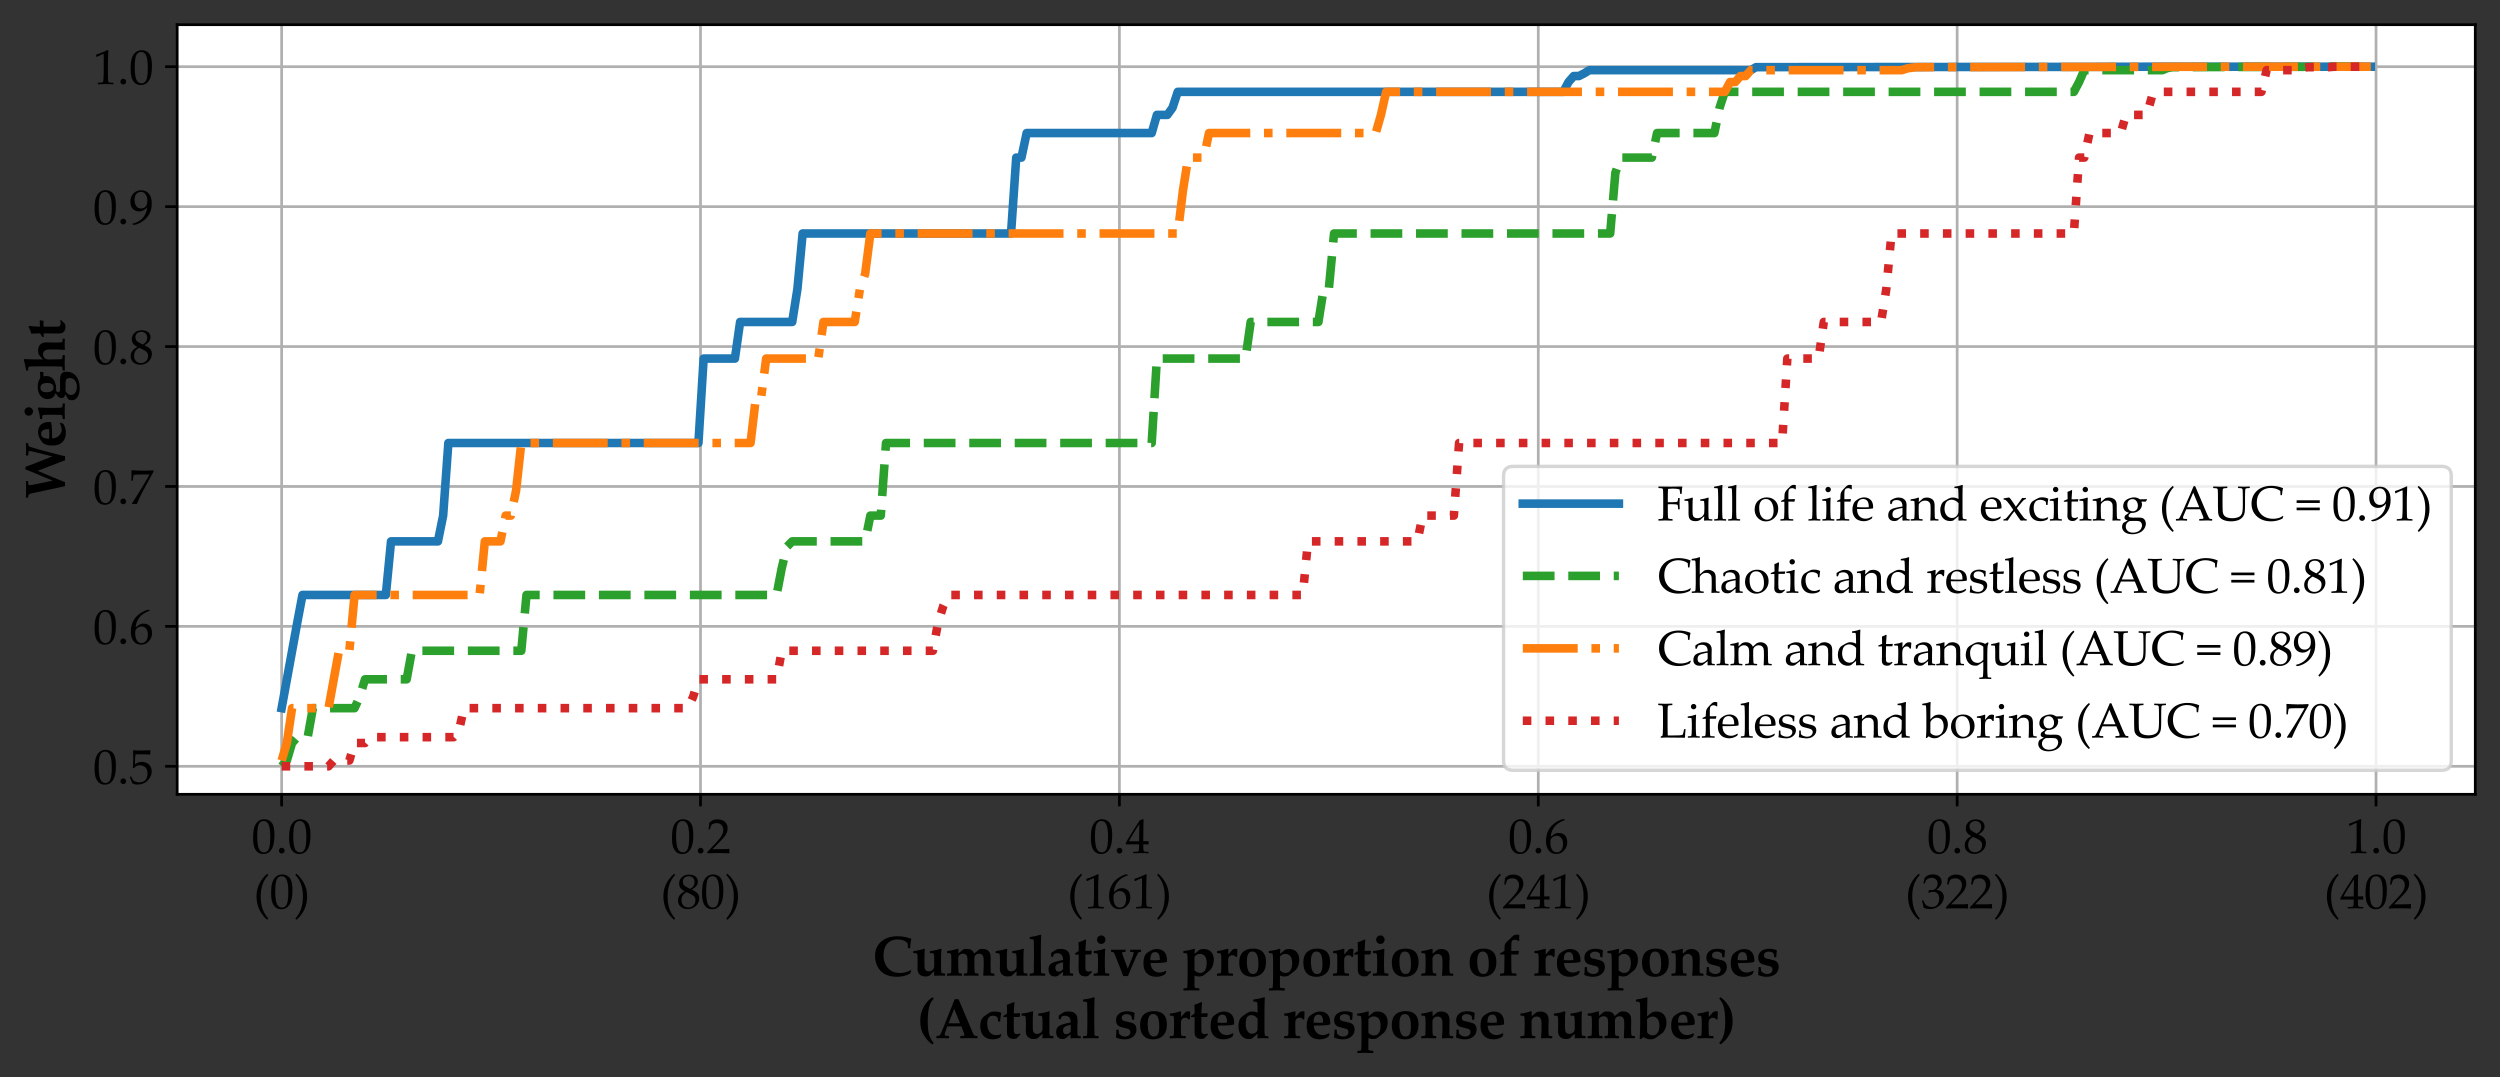 <?xml version="1.0" encoding="utf-8" standalone="no"?>
<!DOCTYPE svg PUBLIC "-//W3C//DTD SVG 1.1//EN"
  "http://www.w3.org/Graphics/SVG/1.1/DTD/svg11.dtd">
<svg height="313.93pt" version="1.1" viewBox="0 0 728.423 313.93" width="728.423pt" xmlns="http://www.w3.org/2000/svg" xmlns:xlink="http://www.w3.org/1999/xlink">
 <rect x="0" y="0" width="728.423" height="313.93" fill="#333333" stroke="none"/>
 <defs>
  <style type="text/css">*{stroke-linecap:butt;stroke-linejoin:round;}</style>
 </defs>
 <g id="figure_1">
  <g id="patch_1">
   <path d="M 0 313.93 
L 728.423 313.93 
L 728.423 0 
L 0 0 
z
" style="fill:none;"/>
  </g>
  <g id="axes_1">
   <g id="patch_2">
    <path d="M 51.623 231.435 
L 721.222 231.435 
L 721.222 7.2 
L 51.623 7.2 
z
" style="fill:#ffffff;"/>
   </g>
   <g id="matplotlib.axis_1">
    <g id="xtick_1">
     <g id="line2d_1">
      <path clip-path="url(#p62c1db406f)" d="M 82.059 231.435 
L 82.059 7.2 
" style="fill:none;stroke:#b0b0b0;stroke-linecap:square;stroke-width:0.8;"/>
     </g>
     <g id="line2d_2">
      <defs>
       <path d="M 0 0 
L 0 3.5 
" id="m6d7bce86ac" style="stroke:#000000;stroke-width:0.8;"/>
      </defs>
      <g>
       <use style="stroke:#000000;stroke-width:0.8;" x="82.059" xlink:href="#m6d7bce86ac" y="231.435"/>
      </g>
     </g>
     <g id="text_1">
      <!-- 0.0 -->
      <g transform="translate(73.309 248.559)scale(0.14 -0.14)">
       <defs>
        <path d="M 194 1909 
Q 194 2466 250 2911 
Q 306 3356 498 3704 
Q 691 4053 980 4226 
Q 1269 4400 1638 4400 
Q 2056 4400 2373 4184 
Q 2691 3969 2830 3522 
Q 2969 3075 2969 2306 
Q 2969 1056 2586 465 
Q 2203 -125 1525 -125 
Q 1184 -125 923 22 
Q 663 169 495 447 
Q 328 725 261 1103 
Q 194 1481 194 1909 
z
M 731 2091 
Q 731 1497 820 1009 
Q 909 522 1117 308 
Q 1325 94 1613 94 
Q 1891 94 2077 284 
Q 2263 475 2348 937 
Q 2434 1400 2434 2081 
Q 2434 3150 2231 3662 
Q 2028 4175 1559 4175 
Q 1150 4175 940 3778 
Q 731 3381 731 2091 
z
" id="PalatinoLinotype-Roman-30" transform="scale(0.016)"/>
        <path d="M 800 691 
Q 950 691 1061 584 
Q 1172 478 1172 316 
Q 1172 163 1062 53 
Q 953 -56 800 -56 
Q 644 -56 534 51 
Q 425 159 425 316 
Q 425 472 534 581 
Q 644 691 800 691 
z
" id="PalatinoLinotype-Roman-2e" transform="scale(0.016)"/>
       </defs>
       <use xlink:href="#PalatinoLinotype-Roman-30"/>
       <use x="50" xlink:href="#PalatinoLinotype-Roman-2e"/>
       <use x="75" xlink:href="#PalatinoLinotype-Roman-30"/>
      </g>
      <!-- (0) -->
      <g transform="translate(73.897 264.645)scale(0.14 -0.14)">
       <defs>
        <path d="M 1744 -1478 
Q 1091 -925 734 -148 
Q 378 628 378 1513 
Q 378 2231 578 2790 
Q 778 3350 1136 3819 
Q 1494 4288 1769 4484 
L 1803 4481 
L 1900 4359 
L 1900 4325 
Q 925 3275 925 1581 
Q 925 644 1142 -20 
Q 1359 -684 1900 -1334 
L 1897 -1372 
L 1781 -1475 
L 1744 -1478 
z
" id="PalatinoLinotype-Roman-28" transform="scale(0.016)"/>
        <path d="M 388 -1478 
L 350 -1475 
L 231 -1372 
L 231 -1334 
Q 772 -684 989 -18 
Q 1206 647 1206 1581 
Q 1206 3275 231 4325 
L 231 4359 
L 328 4481 
L 363 4484 
Q 844 4131 1298 3354 
Q 1753 2578 1753 1513 
Q 1753 650 1408 -126 
Q 1063 -903 388 -1478 
z
" id="PalatinoLinotype-Roman-29" transform="scale(0.016)"/>
       </defs>
       <use xlink:href="#PalatinoLinotype-Roman-28"/>
       <use x="33.301" xlink:href="#PalatinoLinotype-Roman-30"/>
       <use x="83.301" xlink:href="#PalatinoLinotype-Roman-29"/>
      </g>
     </g>
    </g>
    <g id="xtick_2">
     <g id="line2d_3">
      <path clip-path="url(#p62c1db406f)" d="M 204.108 231.435 
L 204.108 7.2 
" style="fill:none;stroke:#b0b0b0;stroke-linecap:square;stroke-width:0.8;"/>
     </g>
     <g id="line2d_4">
      <g>
       <use style="stroke:#000000;stroke-width:0.8;" x="204.108" xlink:href="#m6d7bce86ac" y="231.435"/>
      </g>
     </g>
     <g id="text_2">
      <!-- 0.2 -->
      <g transform="translate(195.358 248.559)scale(0.14 -0.14)">
       <defs>
        <path d="M 144 -31 
L 106 0 
L 106 144 
L 1153 1253 
Q 1800 1938 1990 2313 
Q 2181 2688 2181 3013 
Q 2181 3394 1950 3647 
Q 1719 3900 1325 3900 
Q 1072 3900 884 3822 
Q 697 3744 633 3647 
Q 569 3550 447 3103 
L 419 3078 
L 291 3078 
L 259 3106 
Q 331 3528 359 3941 
Q 653 4228 908 4308 
Q 1163 4388 1441 4388 
Q 1772 4388 2075 4263 
Q 2378 4138 2562 3858 
Q 2747 3578 2747 3209 
Q 2747 2934 2639 2657 
Q 2531 2381 2323 2123 
Q 2116 1866 1756 1506 
L 781 513 
L 2016 513 
Q 2584 513 2963 553 
L 2984 528 
Q 2966 422 2966 250 
Q 2966 94 2984 3 
L 2963 -31 
Q 2738 -19 2272 -9 
Q 1806 0 1656 0 
Q 1353 0 840 -8 
Q 328 -16 144 -31 
z
" id="PalatinoLinotype-Roman-32" transform="scale(0.016)"/>
       </defs>
       <use xlink:href="#PalatinoLinotype-Roman-30"/>
       <use x="50" xlink:href="#PalatinoLinotype-Roman-2e"/>
       <use x="75" xlink:href="#PalatinoLinotype-Roman-32"/>
      </g>
      <!-- (80) -->
      <g transform="translate(192.446 264.645)scale(0.14 -0.14)">
       <defs>
        <path d="M 1050 2216 
Q 703 2400 523 2639 
Q 344 2878 344 3219 
Q 344 3697 697 4039 
Q 1050 4381 1659 4381 
Q 1969 4381 2233 4273 
Q 2497 4166 2640 3952 
Q 2784 3738 2784 3475 
Q 2784 3200 2615 2948 
Q 2447 2697 2019 2438 
L 2019 2409 
Q 2384 2234 2561 2112 
Q 2738 1991 2850 1783 
Q 2963 1575 2963 1303 
Q 2963 931 2748 589 
Q 2534 247 2184 69 
Q 1834 -109 1459 -109 
Q 913 -109 556 197 
Q 200 503 200 1013 
Q 200 1425 445 1723 
Q 691 2022 1050 2188 
L 1050 2216 
z
M 1778 2516 
Q 2113 2725 2231 2936 
Q 2350 3147 2350 3391 
Q 2350 3750 2144 3959 
Q 1938 4169 1591 4169 
Q 1259 4169 1040 3983 
Q 822 3797 822 3463 
Q 822 3209 964 3023 
Q 1106 2838 1778 2516 
z
M 1303 2103 
Q 934 1884 790 1632 
Q 647 1381 647 1063 
Q 647 616 897 361 
Q 1147 106 1541 106 
Q 1809 106 2028 231 
Q 2247 356 2355 573 
Q 2463 791 2463 1047 
Q 2463 1416 2205 1622 
Q 1947 1828 1303 2103 
z
" id="PalatinoLinotype-Roman-38" transform="scale(0.016)"/>
       </defs>
       <use xlink:href="#PalatinoLinotype-Roman-28"/>
       <use x="33.301" xlink:href="#PalatinoLinotype-Roman-38"/>
       <use x="83.301" xlink:href="#PalatinoLinotype-Roman-30"/>
       <use x="133.301" xlink:href="#PalatinoLinotype-Roman-29"/>
      </g>
     </g>
    </g>
    <g id="xtick_3">
     <g id="line2d_5">
      <path clip-path="url(#p62c1db406f)" d="M 326.157 231.435 
L 326.157 7.2 
" style="fill:none;stroke:#b0b0b0;stroke-linecap:square;stroke-width:0.8;"/>
     </g>
     <g id="line2d_6">
      <g>
       <use style="stroke:#000000;stroke-width:0.8;" x="326.157" xlink:href="#m6d7bce86ac" y="231.435"/>
      </g>
     </g>
     <g id="text_3">
      <!-- 0.4 -->
      <g transform="translate(317.407 248.559)scale(0.14 -0.14)">
       <defs>
        <path d="M 1028 -25 
L 1003 0 
L 1003 134 
L 1028 159 
Q 1491 172 1577 187 
Q 1663 203 1703 253 
Q 1744 303 1764 497 
Q 1784 691 1784 909 
L 1784 1141 
L 1100 1141 
Q 503 1141 91 1122 
L 38 1291 
Q 581 2309 1853 4241 
L 2294 4419 
L 2372 4381 
Q 2338 3850 2338 3066 
L 2328 2184 
L 2328 1538 
Q 2759 1541 2994 1556 
L 3022 1525 
Q 3016 1406 3016 1353 
Q 3019 1250 3025 1150 
L 2994 1122 
Q 2691 1141 2488 1141 
L 2328 1141 
L 2328 931 
Q 2328 581 2347 434 
Q 2366 288 2406 245 
Q 2447 203 2570 183 
Q 2694 163 2997 159 
L 3025 134 
L 3025 0 
L 3000 -25 
Q 2450 0 2078 0 
Q 1472 0 1028 -25 
z
M 450 1538 
L 1784 1538 
L 1813 3759 
Q 1513 3331 1056 2584 
Q 600 1838 450 1538 
z
" id="PalatinoLinotype-Roman-34" transform="scale(0.016)"/>
       </defs>
       <use xlink:href="#PalatinoLinotype-Roman-30"/>
       <use x="50" xlink:href="#PalatinoLinotype-Roman-2e"/>
       <use x="75" xlink:href="#PalatinoLinotype-Roman-34"/>
      </g>
      <!-- (161) -->
      <g transform="translate(310.995 264.645)scale(0.14 -0.14)">
       <defs>
        <path d="M 478 3531 
L 422 3550 
L 391 3806 
L 422 3838 
Q 734 3928 1212 4128 
Q 1691 4328 1897 4434 
L 1978 4403 
Q 1928 3034 1928 2759 
L 1928 1600 
Q 1928 1172 1937 795 
Q 1947 419 1965 351 
Q 1984 284 2029 246 
Q 2075 209 2156 198 
Q 2238 188 2641 166 
L 2663 141 
L 2663 0 
L 2641 -25 
Q 1956 0 1675 0 
Q 1463 0 634 -25 
L 613 0 
L 613 141 
L 638 166 
Q 1106 200 1173 215 
Q 1241 231 1277 270 
Q 1313 309 1334 418 
Q 1356 528 1370 1065 
Q 1384 1603 1384 1616 
L 1384 2847 
Q 1384 3753 1379 3831 
Q 1375 3909 1325 3909 
Q 1313 3909 1291 3903 
Q 1269 3897 1153 3847 
L 844 3709 
Q 650 3625 478 3531 
z
" id="PalatinoLinotype-Roman-31" transform="scale(0.016)"/>
        <path d="M 2700 4322 
L 2700 4284 
Q 2359 4213 1923 3944 
Q 1488 3675 1191 3222 
Q 894 2769 847 2128 
Q 953 2203 1091 2309 
Q 1269 2444 1351 2494 
Q 1434 2544 1573 2581 
Q 1713 2619 1894 2619 
Q 2216 2619 2472 2476 
Q 2728 2334 2856 2057 
Q 2984 1781 2984 1413 
Q 2984 891 2731 539 
Q 2478 188 2193 36 
Q 1909 -116 1541 -116 
Q 913 -116 566 354 
Q 219 825 219 1578 
Q 219 2078 364 2539 
Q 509 3000 806 3373 
Q 1103 3747 1564 4037 
Q 2025 4328 2472 4431 
L 2700 4322 
z
M 788 1341 
Q 788 1031 877 728 
Q 966 425 1162 259 
Q 1359 94 1625 94 
Q 1853 94 2047 222 
Q 2241 350 2342 623 
Q 2444 897 2444 1200 
Q 2444 1503 2344 1742 
Q 2244 1981 2053 2114 
Q 1863 2247 1609 2247 
Q 1422 2247 1234 2156 
Q 1047 2066 945 1950 
Q 844 1834 816 1704 
Q 788 1575 788 1341 
z
" id="PalatinoLinotype-Roman-36" transform="scale(0.016)"/>
       </defs>
       <use xlink:href="#PalatinoLinotype-Roman-28"/>
       <use x="33.301" xlink:href="#PalatinoLinotype-Roman-31"/>
       <use x="83.301" xlink:href="#PalatinoLinotype-Roman-36"/>
       <use x="133.301" xlink:href="#PalatinoLinotype-Roman-31"/>
       <use x="183.301" xlink:href="#PalatinoLinotype-Roman-29"/>
      </g>
     </g>
    </g>
    <g id="xtick_4">
     <g id="line2d_7">
      <path clip-path="url(#p62c1db406f)" d="M 448.206 231.435 
L 448.206 7.2 
" style="fill:none;stroke:#b0b0b0;stroke-linecap:square;stroke-width:0.8;"/>
     </g>
     <g id="line2d_8">
      <g>
       <use style="stroke:#000000;stroke-width:0.8;" x="448.206" xlink:href="#m6d7bce86ac" y="231.435"/>
      </g>
     </g>
     <g id="text_4">
      <!-- 0.6 -->
      <g transform="translate(439.456 248.559)scale(0.14 -0.14)">
       <use xlink:href="#PalatinoLinotype-Roman-30"/>
       <use x="50" xlink:href="#PalatinoLinotype-Roman-2e"/>
       <use x="75" xlink:href="#PalatinoLinotype-Roman-36"/>
      </g>
      <!-- (241) -->
      <g transform="translate(433.044 264.645)scale(0.14 -0.14)">
       <use xlink:href="#PalatinoLinotype-Roman-28"/>
       <use x="33.301" xlink:href="#PalatinoLinotype-Roman-32"/>
       <use x="83.301" xlink:href="#PalatinoLinotype-Roman-34"/>
       <use x="133.301" xlink:href="#PalatinoLinotype-Roman-31"/>
       <use x="183.301" xlink:href="#PalatinoLinotype-Roman-29"/>
      </g>
     </g>
    </g>
    <g id="xtick_5">
     <g id="line2d_9">
      <path clip-path="url(#p62c1db406f)" d="M 570.255 231.435 
L 570.255 7.2 
" style="fill:none;stroke:#b0b0b0;stroke-linecap:square;stroke-width:0.8;"/>
     </g>
     <g id="line2d_10">
      <g>
       <use style="stroke:#000000;stroke-width:0.8;" x="570.255" xlink:href="#m6d7bce86ac" y="231.435"/>
      </g>
     </g>
     <g id="text_5">
      <!-- 0.8 -->
      <g transform="translate(561.505 248.559)scale(0.14 -0.14)">
       <use xlink:href="#PalatinoLinotype-Roman-30"/>
       <use x="50" xlink:href="#PalatinoLinotype-Roman-2e"/>
       <use x="75" xlink:href="#PalatinoLinotype-Roman-38"/>
      </g>
      <!-- (322) -->
      <g transform="translate(555.094 264.645)scale(0.14 -0.14)">
       <defs>
        <path d="M 325 72 
Q 269 441 116 959 
L 131 1006 
L 247 1050 
L 291 1028 
Q 400 741 525 553 
Q 650 366 884 266 
Q 1119 166 1391 166 
Q 1734 166 1936 309 
Q 2138 453 2247 700 
Q 2356 947 2356 1256 
Q 2356 1672 2139 1909 
Q 1922 2147 1538 2147 
Q 1406 2147 1303 2122 
Q 1200 2097 984 2009 
L 950 2041 
L 1019 2381 
Q 1272 2366 1356 2366 
Q 1722 2366 1936 2625 
Q 2150 2884 2150 3238 
Q 2150 3547 1926 3756 
Q 1703 3966 1375 3966 
Q 1159 3966 967 3878 
Q 775 3791 650 3666 
Q 597 3559 481 3247 
L 450 3219 
L 309 3219 
L 284 3247 
L 472 3972 
Q 863 4413 1531 4413 
Q 2041 4413 2355 4142 
Q 2669 3872 2669 3463 
Q 2669 3150 2484 2889 
Q 2300 2628 1972 2397 
Q 2513 2331 2733 2073 
Q 2953 1816 2953 1450 
Q 2953 850 2409 370 
Q 1866 -109 1153 -109 
Q 941 -109 756 -73 
Q 572 -38 325 72 
z
" id="PalatinoLinotype-Roman-33" transform="scale(0.016)"/>
       </defs>
       <use xlink:href="#PalatinoLinotype-Roman-28"/>
       <use x="33.301" xlink:href="#PalatinoLinotype-Roman-33"/>
       <use x="83.301" xlink:href="#PalatinoLinotype-Roman-32"/>
       <use x="133.301" xlink:href="#PalatinoLinotype-Roman-32"/>
       <use x="183.301" xlink:href="#PalatinoLinotype-Roman-29"/>
      </g>
     </g>
    </g>
    <g id="xtick_6">
     <g id="line2d_11">
      <path clip-path="url(#p62c1db406f)" d="M 692.304 231.435 
L 692.304 7.2 
" style="fill:none;stroke:#b0b0b0;stroke-linecap:square;stroke-width:0.8;"/>
     </g>
     <g id="line2d_12">
      <g>
       <use style="stroke:#000000;stroke-width:0.8;" x="692.304" xlink:href="#m6d7bce86ac" y="231.435"/>
      </g>
     </g>
     <g id="text_6">
      <!-- 1.0 -->
      <g transform="translate(683.554 248.559)scale(0.14 -0.14)">
       <use xlink:href="#PalatinoLinotype-Roman-31"/>
       <use x="50" xlink:href="#PalatinoLinotype-Roman-2e"/>
       <use x="75" xlink:href="#PalatinoLinotype-Roman-30"/>
      </g>
      <!-- (402) -->
      <g transform="translate(677.143 264.645)scale(0.14 -0.14)">
       <use xlink:href="#PalatinoLinotype-Roman-28"/>
       <use x="33.301" xlink:href="#PalatinoLinotype-Roman-34"/>
       <use x="83.301" xlink:href="#PalatinoLinotype-Roman-30"/>
       <use x="133.301" xlink:href="#PalatinoLinotype-Roman-32"/>
       <use x="183.301" xlink:href="#PalatinoLinotype-Roman-29"/>
      </g>
     </g>
    </g>
    <g id="text_7">
     <!-- Cumulative proportion of responses -->
     <g transform="translate(254.211 284.262)scale(0.16 -0.16)">
      <defs>
       <path d="M 4422 547 
L 4278 228 
Q 3619 -134 2803 -134 
Q 1172 -134 572 1041 
Q 294 1584 294 2219 
Q 294 3244 975 3853 
Q 1672 4481 2878 4481 
Q 3644 4481 4375 4203 
L 4416 4156 
Q 4309 3725 4284 3147 
L 4256 3116 
L 4072 3116 
L 4041 3150 
Q 4031 3528 4006 3675 
Q 3616 4116 2878 4116 
Q 2119 4116 1687 3634 
Q 1256 3153 1256 2328 
Q 1256 1213 2025 616 
Q 2434 297 3122 297 
Q 3747 297 4344 619 
L 4422 547 
z
" id="PalatinoLinotype-Bold-43" transform="scale(0.016)"/>
       <path d="M 3753 16 
L 3722 -16 
Q 3253 0 3131 0 
Q 3028 0 2825 -8 
Q 2622 -16 2522 -16 
L 2497 9 
Q 2522 266 2522 497 
Q 2359 375 1953 -22 
Q 1750 -100 1519 -100 
Q 1097 -100 853 129 
Q 609 359 609 791 
Q 609 844 615 1016 
Q 622 1188 622 1347 
L 622 1747 
Q 622 2366 575 2466 
Q 544 2528 441 2544 
Q 403 2550 166 2559 
L 134 2591 
L 134 2766 
L 166 2800 
Q 763 2853 1375 3059 
L 1444 3019 
Q 1403 2500 1403 2059 
L 1403 1450 
Q 1403 1022 1431 866 
Q 1463 678 1580 581 
Q 1697 484 1894 484 
Q 2138 484 2322 641 
Q 2497 797 2506 997 
Q 2513 1150 2513 1188 
L 2513 1747 
Q 2513 2359 2466 2466 
Q 2438 2528 2334 2544 
Q 2297 2550 2059 2559 
L 2025 2591 
L 2025 2766 
L 2059 2800 
Q 2653 2853 3269 3059 
L 3334 3019 
Q 3294 2550 3294 2059 
L 3294 1078 
Q 3294 419 3331 331 
Q 3350 288 3394 275 
Q 3469 253 3719 238 
L 3753 206 
L 3753 16 
z
M 1941 3181 
L 1941 3181 
z
M 1941 -244 
L 1941 -244 
z
" id="PalatinoLinotype-Bold-75" transform="scale(0.016)"/>
       <path d="M 5547 16 
L 5516 -19 
Q 5334 0 4872 0 
Q 4488 0 4325 -19 
L 4281 41 
Q 4331 819 4331 1175 
L 4331 1459 
Q 4331 1919 4303 2075 
Q 4269 2263 4147 2375 
Q 4025 2488 3816 2488 
Q 3581 2488 3425 2356 
Q 3269 2225 3269 2022 
L 3269 1091 
L 3281 597 
Q 3288 397 3316 334 
Q 3334 294 3400 275 
Q 3456 259 3703 234 
L 3738 203 
L 3738 16 
L 3700 -19 
Q 3322 0 2934 0 
Q 2453 0 2109 -19 
L 2075 16 
L 2075 200 
L 2106 238 
Q 2303 256 2378 272 
Q 2434 284 2459 366 
Q 2478 425 2481 713 
L 2488 1722 
Q 2488 2072 2434 2222 
Q 2391 2341 2269 2419 
Q 2159 2491 1981 2491 
Q 1700 2491 1534 2303 
Q 1456 2216 1442 2162 
Q 1428 2109 1428 1928 
L 1428 1250 
Q 1428 1050 1441 731 
Q 1453 403 1466 350 
Q 1484 284 1570 261 
Q 1656 238 1831 234 
L 1863 203 
L 1863 13 
L 1831 -19 
Q 1566 0 1038 0 
Q 478 0 184 -22 
L 153 9 
L 153 200 
L 184 231 
Q 484 241 556 278 
Q 619 306 625 428 
Q 647 834 647 1300 
L 647 1747 
Q 647 2372 600 2466 
Q 569 2528 466 2544 
Q 428 2550 194 2559 
L 163 2591 
L 163 2766 
L 194 2800 
Q 756 2853 1378 3059 
L 1447 3019 
L 1441 2522 
L 1997 2972 
Q 2150 3041 2359 3041 
Q 2719 3041 2919 2923 
Q 3119 2806 3241 2513 
L 3809 2972 
Q 3963 3044 4181 3044 
Q 4784 3044 5019 2606 
Q 5122 2413 5122 2013 
Q 5122 1847 5119 1766 
L 5116 1647 
Q 5109 1497 5109 1447 
L 5109 1041 
Q 5109 569 5125 439 
Q 5141 309 5197 275 
Q 5253 241 5516 234 
L 5547 200 
L 5547 16 
z
" id="PalatinoLinotype-Bold-6d" transform="scale(0.016)"/>
       <path d="M 1953 9 
L 1922 -22 
Q 1625 0 1066 0 
Q 506 0 213 -22 
L 181 9 
L 181 200 
L 213 231 
Q 513 241 584 278 
Q 647 306 653 428 
Q 675 834 675 1850 
L 675 2897 
Q 675 3553 653 3959 
Q 647 4075 584 4111 
Q 522 4147 222 4156 
L 191 4191 
L 191 4363 
L 222 4397 
Q 825 4463 1431 4656 
L 1497 4619 
Q 1497 4534 1488 4309 
Q 1456 3563 1456 2656 
L 1456 1850 
Q 1456 834 1478 428 
Q 1484 306 1547 278 
Q 1619 241 1919 231 
L 1953 200 
L 1953 9 
z
" id="PalatinoLinotype-Bold-6c" transform="scale(0.016)"/>
       <path d="M 3053 19 
L 3019 -16 
Q 2756 0 2416 0 
Q 2150 0 1906 -16 
L 1878 19 
L 1906 438 
L 1300 -25 
Q 1228 -78 1094 -91 
Q 1041 -97 969 -97 
Q 622 -97 436 112 
Q 250 322 250 691 
Q 250 1178 559 1381 
Q 894 1603 1906 1781 
Q 1906 2278 1644 2447 
Q 1484 2550 1263 2550 
Q 1019 2550 878 2450 
L 759 2159 
L 719 2138 
L 559 2175 
L 538 2219 
L 553 2588 
Q 1069 2969 1328 3019 
Q 1438 3041 1613 3041 
Q 2228 3041 2491 2719 
Q 2681 2484 2681 2000 
Q 2681 1881 2672 1619 
Q 2656 1181 2656 1034 
Q 2656 563 2672 433 
Q 2688 303 2745 268 
Q 2803 234 3022 228 
L 3053 194 
L 3053 19 
z
M 1906 747 
L 1906 1516 
Q 1391 1403 1211 1273 
Q 1031 1144 1031 878 
Q 1031 453 1403 453 
Q 1719 453 1906 747 
z
M 1656 3181 
L 1656 3181 
z
M 1656 -244 
L 1656 -244 
z
" id="PalatinoLinotype-Bold-61" transform="scale(0.016)"/>
       <path d="M 2081 409 
Q 2059 384 1947 278 
Q 1763 103 1631 -41 
Q 1478 -91 1322 -91 
Q 888 -91 688 163 
Q 603 272 575 416 
Q 544 588 547 866 
L 556 1613 
L 556 2394 
L 472 2394 
L 306 2388 
L 178 2388 
L 144 2416 
L 144 2497 
L 169 2544 
Q 225 2581 344 2656 
Q 484 2744 556 2803 
L 556 3228 
Q 556 3494 531 3791 
Q 766 3866 911 3923 
Q 1056 3981 1322 4113 
L 1403 4050 
Q 1366 3663 1350 3356 
L 1322 2816 
L 1425 2816 
Q 1766 2816 2013 2838 
L 2047 2803 
L 2003 2438 
L 1972 2406 
L 1322 2406 
L 1322 1347 
Q 1322 838 1334 747 
Q 1350 616 1445 534 
Q 1541 453 1703 453 
Q 1831 453 2013 522 
L 2081 409 
z
" id="PalatinoLinotype-Bold-74" transform="scale(0.016)"/>
       <path d="M 1522 4088 
Q 1522 3888 1381 3745 
Q 1241 3603 1044 3603 
Q 844 3603 703 3745 
Q 563 3888 563 4088 
Q 563 4294 705 4434 
Q 847 4575 1044 4575 
Q 1238 4575 1380 4434 
Q 1522 4294 1522 4088 
z
M 1953 9 
L 1922 -22 
Q 1625 0 1066 0 
Q 506 0 213 -22 
L 181 9 
L 181 200 
L 213 231 
Q 513 241 584 278 
Q 647 306 653 428 
Q 675 834 675 1300 
L 675 1747 
Q 675 2353 628 2466 
Q 603 2528 494 2544 
Q 456 2550 222 2559 
L 191 2591 
L 191 2766 
L 222 2800 
Q 822 2853 1431 3059 
L 1497 3019 
Q 1456 2450 1456 2059 
L 1456 1063 
Q 1456 834 1478 428 
Q 1484 306 1547 278 
Q 1619 241 1919 231 
L 1953 200 
L 1953 9 
z
M 1066 -244 
L 1066 -244 
z
" id="PalatinoLinotype-Bold-69" transform="scale(0.016)"/>
       <path d="M 3494 2728 
L 3463 2694 
Q 3272 2681 3213 2647 
Q 3169 2622 3106 2509 
Q 3044 2397 2872 2003 
L 2275 619 
Q 2244 544 2006 -53 
L 1459 -53 
Q 1284 441 1078 956 
Q 750 1778 519 2369 
Q 416 2631 297 2675 
Q 228 2700 113 2703 
L 78 2738 
L 78 2919 
L 113 2950 
Q 400 2941 947 2941 
Q 1428 2941 1700 2950 
L 1734 2919 
L 1734 2734 
L 1700 2700 
Q 1469 2694 1400 2672 
Q 1331 2650 1331 2588 
Q 1331 2500 1716 1488 
Q 1919 947 1981 809 
Q 2181 1278 2363 1728 
Q 2659 2463 2659 2588 
Q 2659 2653 2595 2673 
Q 2531 2694 2288 2703 
L 2253 2734 
L 2253 2919 
L 2288 2950 
Q 2528 2941 2856 2941 
Q 3209 2941 3463 2950 
L 3494 2919 
L 3494 2728 
z
" id="PalatinoLinotype-Bold-76" transform="scale(0.016)"/>
       <path d="M 2975 1753 
Q 2975 1700 2972 1594 
L 2938 1550 
Q 2525 1438 1844 1438 
Q 1722 1438 1475 1433 
Q 1228 1428 1103 1428 
Q 1122 969 1388 669 
Q 1666 347 2113 347 
Q 2413 347 2825 553 
L 2900 463 
L 2763 153 
Q 2306 -138 1772 -138 
Q 1069 -138 680 259 
Q 291 656 291 1391 
Q 291 2263 706 2584 
Q 1281 3028 1797 3028 
Q 2356 3028 2663 2706 
Q 2975 2375 2975 1753 
z
M 2159 1834 
Q 2159 2678 1634 2678 
Q 1081 2678 1081 1841 
L 1081 1772 
Q 1263 1744 1725 1744 
Q 1966 1744 2156 1772 
Q 2159 1816 2159 1834 
z
M 1781 -244 
L 1781 -244 
z
M 1781 3181 
L 1781 3181 
z
" id="PalatinoLinotype-Bold-65" transform="scale(0.016)"/>
       <path id="PalatinoLinotype-Bold-20" transform="scale(0.016)"/>
       <path d="M 3613 1813 
Q 3613 1428 3475 1078 
Q 3375 822 3213 644 
Q 3141 566 2944 419 
Q 2738 253 2428 19 
Q 2244 -103 1959 -103 
Q 1688 -103 1416 -3 
L 1416 -1175 
Q 1416 -1319 1450 -1366 
Q 1469 -1391 1534 -1406 
Q 1584 -1419 1934 -1444 
L 1969 -1475 
L 1969 -1669 
L 1938 -1700 
Q 1516 -1675 978 -1675 
Q 584 -1675 191 -1700 
L 159 -1669 
L 159 -1481 
L 191 -1447 
Q 506 -1438 553 -1397 
Q 584 -1369 591 -1338 
Q 603 -1278 616 -1031 
Q 625 -844 628 -553 
L 634 -69 
L 634 1747 
Q 634 1778 616 2209 
Q 606 2413 582 2470 
Q 559 2528 453 2544 
Q 416 2550 178 2559 
L 147 2591 
L 147 2766 
L 178 2800 
Q 775 2853 1388 3059 
L 1456 3019 
Q 1456 2884 1428 2478 
Q 1638 2653 1956 2913 
Q 2109 3028 2428 3028 
Q 3203 3028 3484 2434 
Q 3613 2163 3613 1813 
z
M 2809 1428 
Q 2809 2109 2450 2347 
Q 2259 2472 2053 2472 
Q 1669 2472 1416 2156 
L 1416 606 
Q 1700 306 2041 306 
Q 2550 306 2722 834 
Q 2809 1100 2809 1428 
z
" id="PalatinoLinotype-Bold-70" transform="scale(0.016)"/>
       <path d="M 2484 3019 
L 2463 2463 
Q 2459 2325 2450 2150 
L 2319 2109 
Q 2172 2322 1913 2322 
Q 1678 2322 1525 2134 
Q 1431 2019 1431 1794 
L 1431 1063 
Q 1431 834 1453 428 
Q 1459 313 1518 278 
Q 1578 244 1953 231 
L 1984 203 
L 1984 13 
L 1953 -19 
Q 1494 0 1041 0 
Q 481 0 188 -22 
L 156 9 
L 156 200 
L 188 231 
Q 488 241 559 278 
Q 622 306 628 428 
Q 650 834 650 1300 
L 650 1747 
Q 650 2372 603 2466 
Q 572 2528 469 2544 
Q 431 2550 197 2559 
L 166 2591 
L 166 2766 
L 197 2800 
Q 759 2853 1381 3059 
L 1450 3019 
L 1444 2406 
Q 1638 2631 1913 2931 
Q 2041 3056 2263 3056 
Q 2394 3056 2484 3019 
z
" id="PalatinoLinotype-Bold-72" transform="scale(0.016)"/>
       <path d="M 3303 1550 
Q 3303 444 2559 53 
Q 2197 -138 1731 -138 
Q 1013 -138 636 278 
Q 259 694 259 1469 
Q 259 2541 991 2897 
Q 1350 3072 1825 3072 
Q 2822 3072 3147 2381 
Q 3303 2050 3303 1550 
z
M 2438 1294 
Q 2438 2072 2267 2408 
Q 2097 2744 1747 2744 
Q 1125 2744 1125 1622 
Q 1125 181 1822 181 
Q 2256 181 2375 659 
Q 2438 909 2438 1294 
z
M 1813 -244 
L 1813 -244 
z
M 1813 3181 
L 1813 3181 
z
" id="PalatinoLinotype-Bold-6f" transform="scale(0.016)"/>
       <path d="M 3775 13 
L 3744 -22 
Q 3400 0 3163 0 
Q 2944 0 2525 -22 
L 2494 9 
Q 2550 706 2550 1084 
L 2550 1697 
Q 2550 2459 2000 2459 
Q 1713 2459 1550 2263 
Q 1413 2097 1413 1928 
L 1413 1344 
Q 1413 534 1453 350 
Q 1478 241 1816 234 
L 1847 203 
L 1847 13 
L 1816 -19 
Q 1550 0 1022 0 
Q 463 0 169 -22 
L 138 9 
L 138 200 
L 169 231 
Q 469 241 541 278 
Q 603 306 609 428 
Q 631 834 631 1300 
L 631 1747 
Q 631 2372 584 2466 
Q 553 2528 450 2544 
Q 413 2550 178 2559 
L 147 2591 
L 147 2766 
L 178 2800 
Q 741 2853 1363 3059 
L 1431 3019 
L 1425 2494 
L 1963 2944 
Q 2169 3028 2416 3028 
Q 2913 3028 3159 2728 
Q 3359 2484 3359 2013 
Q 3359 1959 3346 1578 
Q 3334 1197 3334 1034 
Q 3334 563 3350 433 
Q 3366 303 3422 268 
Q 3478 234 3747 228 
L 3775 197 
L 3775 13 
z
" id="PalatinoLinotype-Bold-6e" transform="scale(0.016)"/>
       <path d="M 2438 4628 
L 2425 4294 
L 2431 3981 
L 2334 3925 
Q 2184 4081 1953 4081 
Q 1591 4081 1547 3803 
Q 1525 3663 1525 3241 
L 1525 2803 
L 1809 2803 
Q 2022 2803 2359 2828 
L 2403 2794 
L 2331 2438 
L 2300 2406 
L 1853 2409 
Q 1616 2409 1525 2406 
L 1525 1850 
Q 1525 431 1569 334 
Q 1594 278 1653 263 
Q 1747 241 2084 231 
L 2116 200 
L 2116 9 
L 2084 -22 
L 1853 -13 
Q 1522 0 1134 0 
Q 575 0 281 -22 
L 250 9 
L 250 200 
L 281 231 
Q 581 241 653 278 
Q 716 306 722 428 
Q 744 834 744 1850 
L 744 2406 
Q 675 2409 659 2409 
Q 625 2409 478 2400 
Q 406 2397 281 2391 
L 250 2422 
L 250 2519 
L 278 2563 
L 556 2706 
Q 638 2744 728 2797 
Q 744 2816 744 2853 
L 744 2900 
Q 744 3381 806 3556 
Q 841 3650 938 3769 
Q 966 3803 1344 4163 
L 1538 4347 
Q 1622 4431 1753 4547 
Q 1925 4672 2172 4672 
Q 2303 4672 2438 4628 
z
" id="PalatinoLinotype-Bold-66" transform="scale(0.016)"/>
       <path d="M 2622 981 
Q 2622 478 2242 170 
Q 1863 -138 1250 -138 
Q 816 -138 319 50 
L 284 97 
Q 313 384 319 544 
L 334 938 
L 366 972 
L 550 972 
L 588 938 
Q 600 588 616 525 
Q 881 184 1313 184 
Q 1588 184 1753 318 
Q 1919 453 1919 678 
Q 1919 963 1669 1056 
Q 1563 1097 1247 1163 
Q 731 1272 556 1413 
Q 291 1625 291 2041 
Q 291 2494 619 2769 
Q 963 3056 1550 3056 
Q 2050 3056 2381 2888 
L 2409 2838 
Q 2375 2697 2356 2116 
L 2322 2084 
L 2144 2084 
L 2109 2116 
Q 2097 2341 2066 2481 
Q 1869 2731 1494 2731 
Q 1250 2731 1094 2612 
Q 938 2494 938 2300 
Q 938 2041 1203 1953 
Q 1322 1916 1666 1847 
Q 2191 1744 2359 1609 
Q 2622 1400 2622 981 
z
" id="PalatinoLinotype-Bold-73" transform="scale(0.016)"/>
      </defs>
      <use xlink:href="#PalatinoLinotype-Bold-43"/>
      <use x="72.217" xlink:href="#PalatinoLinotype-Bold-75"/>
      <use x="133.301" xlink:href="#PalatinoLinotype-Bold-6d"/>
      <use x="222.217" xlink:href="#PalatinoLinotype-Bold-75"/>
      <use x="283.301" xlink:href="#PalatinoLinotype-Bold-6c"/>
      <use x="316.602" xlink:href="#PalatinoLinotype-Bold-61"/>
      <use x="366.602" xlink:href="#PalatinoLinotype-Bold-74"/>
      <use x="399.902" xlink:href="#PalatinoLinotype-Bold-69"/>
      <use x="433.203" xlink:href="#PalatinoLinotype-Bold-76"/>
      <use x="488.77" xlink:href="#PalatinoLinotype-Bold-65"/>
      <use x="538.77" xlink:href="#PalatinoLinotype-Bold-20"/>
      <use x="563.77" xlink:href="#PalatinoLinotype-Bold-70"/>
      <use x="624.854" xlink:href="#PalatinoLinotype-Bold-72"/>
      <use x="663.77" xlink:href="#PalatinoLinotype-Bold-6f"/>
      <use x="719.385" xlink:href="#PalatinoLinotype-Bold-70"/>
      <use x="780.469" xlink:href="#PalatinoLinotype-Bold-6f"/>
      <use x="836.084" xlink:href="#PalatinoLinotype-Bold-72"/>
      <use x="875" xlink:href="#PalatinoLinotype-Bold-74"/>
      <use x="908.301" xlink:href="#PalatinoLinotype-Bold-69"/>
      <use x="941.602" xlink:href="#PalatinoLinotype-Bold-6f"/>
      <use x="997.217" xlink:href="#PalatinoLinotype-Bold-6e"/>
      <use x="1058.301" xlink:href="#PalatinoLinotype-Bold-20"/>
      <use x="1083.301" xlink:href="#PalatinoLinotype-Bold-6f"/>
      <use x="1138.916" xlink:href="#PalatinoLinotype-Bold-66"/>
      <use x="1177.832" xlink:href="#PalatinoLinotype-Bold-20"/>
      <use x="1202.832" xlink:href="#PalatinoLinotype-Bold-72"/>
      <use x="1241.748" xlink:href="#PalatinoLinotype-Bold-65"/>
      <use x="1291.748" xlink:href="#PalatinoLinotype-Bold-73"/>
      <use x="1336.133" xlink:href="#PalatinoLinotype-Bold-70"/>
      <use x="1397.217" xlink:href="#PalatinoLinotype-Bold-6f"/>
      <use x="1452.832" xlink:href="#PalatinoLinotype-Bold-6e"/>
      <use x="1513.916" xlink:href="#PalatinoLinotype-Bold-73"/>
      <use x="1558.301" xlink:href="#PalatinoLinotype-Bold-65"/>
      <use x="1608.301" xlink:href="#PalatinoLinotype-Bold-73"/>
     </g>
     <!-- (Actual sorted response number) -->
     <g transform="translate(267.12 302.48)scale(0.16 -0.16)">
      <defs>
       <path d="M 1756 -697 
Q 1425 -503 1061 -32 
Q 697 438 548 895 
Q 400 1353 400 1950 
Q 400 2544 547 3006 
Q 694 3469 1023 3919 
Q 1353 4369 1744 4634 
L 1791 4634 
L 1913 4525 
L 1913 4478 
Q 1700 4219 1592 4026 
Q 1484 3834 1409 3545 
Q 1334 3256 1290 2829 
Q 1247 2403 1247 1903 
Q 1247 953 1401 415 
Q 1556 -122 1913 -525 
L 1913 -569 
L 1803 -691 
L 1756 -697 
z
" id="PalatinoLinotype-Bold-28" transform="scale(0.016)"/>
       <path d="M 4825 13 
L 4797 -19 
Q 4103 0 3959 0 
Q 3384 0 2891 -19 
L 2863 13 
L 2863 209 
L 2894 244 
L 3166 259 
Q 3338 269 3338 381 
Q 3338 447 3250 675 
L 2997 1334 
Q 2566 1341 2116 1341 
Q 1872 1341 1391 1334 
L 1253 953 
Q 1097 519 1097 409 
Q 1097 291 1244 269 
Q 1325 256 1563 244 
L 1594 213 
L 1594 13 
L 1563 -19 
Q 984 0 819 0 
Q 691 0 184 -19 
L 153 9 
L 153 213 
L 188 244 
Q 509 263 582 372 
Q 656 481 1134 1675 
L 1950 3716 
Q 2041 3953 2225 4431 
L 2669 4431 
L 4325 534 
Q 4422 313 4500 284 
Q 4603 247 4797 247 
L 4825 213 
L 4825 13 
z
M 2844 1694 
L 2175 3331 
L 1534 1694 
Q 1791 1684 2200 1684 
Q 2597 1684 2844 1694 
z
M 2447 4588 
L 2447 4588 
z
M 2344 -244 
L 2344 -244 
z
" id="PalatinoLinotype-Bold-41" transform="scale(0.016)"/>
       <path d="M 2691 394 
L 2553 84 
Q 2128 -138 1716 -138 
Q 1019 -138 650 262 
Q 281 663 281 1359 
Q 281 2003 566 2338 
Q 644 2431 863 2584 
Q 1313 2903 1464 2965 
Q 1616 3028 1928 3028 
Q 2353 3028 2631 2900 
L 2663 2844 
Q 2659 2803 2619 2553 
L 2584 2341 
Q 2575 2288 2556 1922 
L 2525 1891 
L 2338 1891 
L 2306 1922 
Q 2288 2200 2263 2309 
Q 2125 2553 1734 2553 
Q 1072 2553 1072 1694 
Q 1072 1069 1338 709 
Q 1609 338 2103 338 
Q 2403 338 2631 466 
L 2691 394 
z
" id="PalatinoLinotype-Bold-63" transform="scale(0.016)"/>
       <path d="M 3750 9 
L 3719 -22 
Q 3413 0 3166 0 
Q 2931 0 2531 -22 
L 2503 0 
Q 2516 153 2516 513 
Q 2403 419 2194 225 
Q 1934 -16 1856 -63 
Q 1756 -109 1531 -109 
Q 997 -109 669 294 
Q 341 697 341 1338 
Q 341 1959 594 2306 
Q 659 2397 981 2628 
Q 1356 2897 1528 2969 
Q 1678 3031 1909 3031 
Q 2234 3031 2516 2894 
L 2516 3069 
Q 2516 3891 2475 4038 
Q 2453 4119 2347 4138 
Q 2297 4147 2059 4156 
L 2028 4191 
L 2028 4363 
L 2059 4397 
Q 2659 4459 3269 4656 
L 3338 4619 
Q 3338 4606 3325 4309 
Q 3297 3638 3297 2291 
L 3297 1281 
Q 3297 403 3338 316 
Q 3363 263 3406 250 
Q 3475 228 3719 209 
L 3750 178 
L 3750 9 
z
M 2516 1641 
L 2516 2228 
Q 2291 2497 2084 2572 
Q 1944 2622 1784 2622 
Q 1353 2622 1228 2178 
Q 1159 1931 1159 1628 
Q 1159 981 1463 669 
Q 1622 503 1891 503 
Q 2113 503 2303 644 
Q 2475 769 2506 913 
Q 2516 956 2516 1641 
z
" id="PalatinoLinotype-Bold-64" transform="scale(0.016)"/>
       <path d="M 3578 1797 
Q 3578 1231 3309 819 
Q 3194 641 3100 569 
Q 3006 497 2703 284 
Q 2638 238 2350 34 
Q 2200 -72 2009 -113 
Q 1891 -138 1744 -138 
Q 1375 -138 959 122 
L 669 -113 
L 528 -63 
Q 588 931 588 1669 
L 588 2897 
Q 588 3059 572 3653 
Q 569 3819 556 3950 
Q 541 4113 391 4141 
Q 356 4147 131 4156 
L 100 4191 
L 100 4363 
L 131 4397 
Q 728 4459 1341 4656 
L 1409 4619 
Q 1369 3450 1369 2809 
L 1369 2478 
L 1747 2794 
Q 2028 3028 2394 3028 
Q 3150 3028 3441 2428 
Q 3578 2144 3578 1797 
z
M 2775 1447 
Q 2775 1906 2564 2181 
Q 2353 2456 1997 2456 
Q 1791 2456 1600 2347 
Q 1441 2256 1369 2138 
L 1369 663 
Q 1603 316 2016 316 
Q 2384 316 2584 634 
Q 2775 938 2775 1447 
z
" id="PalatinoLinotype-Bold-62" transform="scale(0.016)"/>
       <path d="M 341 4634 
L 391 4634 
Q 872 4309 1301 3629 
Q 1731 2950 1731 1950 
Q 1731 1484 1648 1118 
Q 1566 753 1350 376 
Q 1134 0 861 -284 
Q 588 -569 378 -697 
L 331 -691 
L 219 -569 
L 219 -525 
Q 547 -166 717 365 
Q 888 897 888 1903 
Q 888 2400 844 2828 
Q 800 3256 725 3542 
Q 650 3828 544 4018 
Q 438 4209 222 4478 
L 219 4525 
L 341 4634 
z
" id="PalatinoLinotype-Bold-29" transform="scale(0.016)"/>
      </defs>
      <use xlink:href="#PalatinoLinotype-Bold-28"/>
      <use x="33.301" xlink:href="#PalatinoLinotype-Bold-41"/>
      <use x="111.084" xlink:href="#PalatinoLinotype-Bold-63"/>
      <use x="155.469" xlink:href="#PalatinoLinotype-Bold-74"/>
      <use x="188.77" xlink:href="#PalatinoLinotype-Bold-75"/>
      <use x="249.854" xlink:href="#PalatinoLinotype-Bold-61"/>
      <use x="299.854" xlink:href="#PalatinoLinotype-Bold-6c"/>
      <use x="333.154" xlink:href="#PalatinoLinotype-Bold-20"/>
      <use x="358.154" xlink:href="#PalatinoLinotype-Bold-73"/>
      <use x="402.539" xlink:href="#PalatinoLinotype-Bold-6f"/>
      <use x="458.154" xlink:href="#PalatinoLinotype-Bold-72"/>
      <use x="497.07" xlink:href="#PalatinoLinotype-Bold-74"/>
      <use x="530.371" xlink:href="#PalatinoLinotype-Bold-65"/>
      <use x="580.371" xlink:href="#PalatinoLinotype-Bold-64"/>
      <use x="641.455" xlink:href="#PalatinoLinotype-Bold-20"/>
      <use x="666.455" xlink:href="#PalatinoLinotype-Bold-72"/>
      <use x="705.371" xlink:href="#PalatinoLinotype-Bold-65"/>
      <use x="755.371" xlink:href="#PalatinoLinotype-Bold-73"/>
      <use x="799.756" xlink:href="#PalatinoLinotype-Bold-70"/>
      <use x="860.84" xlink:href="#PalatinoLinotype-Bold-6f"/>
      <use x="916.455" xlink:href="#PalatinoLinotype-Bold-6e"/>
      <use x="977.539" xlink:href="#PalatinoLinotype-Bold-73"/>
      <use x="1021.924" xlink:href="#PalatinoLinotype-Bold-65"/>
      <use x="1071.924" xlink:href="#PalatinoLinotype-Bold-20"/>
      <use x="1096.924" xlink:href="#PalatinoLinotype-Bold-6e"/>
      <use x="1158.008" xlink:href="#PalatinoLinotype-Bold-75"/>
      <use x="1219.092" xlink:href="#PalatinoLinotype-Bold-6d"/>
      <use x="1308.008" xlink:href="#PalatinoLinotype-Bold-62"/>
      <use x="1369.092" xlink:href="#PalatinoLinotype-Bold-65"/>
      <use x="1419.092" xlink:href="#PalatinoLinotype-Bold-72"/>
      <use x="1458.008" xlink:href="#PalatinoLinotype-Bold-29"/>
     </g>
    </g>
   </g>
   <g id="matplotlib.axis_2">
    <g id="ytick_1">
     <g id="line2d_13">
      <path clip-path="url(#p62c1db406f)" d="M 51.623 223.281 
L 721.222 223.281 
" style="fill:none;stroke:#b0b0b0;stroke-linecap:square;stroke-width:0.8;"/>
     </g>
     <g id="line2d_14">
      <defs>
       <path d="M 0 0 
L -3.5 0 
" id="m591915817f" style="stroke:#000000;stroke-width:0.8;"/>
      </defs>
      <g>
       <use style="stroke:#000000;stroke-width:0.8;" x="51.623" xlink:href="#m591915817f" y="223.281"/>
      </g>
     </g>
     <g id="text_8">
      <!-- 0.5 -->
      <g transform="translate(27.122 228.343)scale(0.14 -0.14)">
       <defs>
        <path d="M 409 44 
Q 334 288 100 850 
L 106 891 
L 216 953 
L 253 944 
Q 513 472 577 408 
Q 641 344 869 258 
Q 1097 172 1350 172 
Q 1666 172 1909 309 
Q 2153 447 2272 715 
Q 2391 984 2391 1325 
Q 2391 1659 2273 1901 
Q 2156 2144 1915 2269 
Q 1675 2394 1397 2394 
Q 1222 2394 1080 2347 
Q 938 2300 842 2226 
Q 747 2153 616 2009 
L 488 2047 
L 522 2719 
Q 534 2909 534 3103 
L 534 3659 
Q 534 3909 519 4138 
Q 509 4278 509 4316 
L 550 4347 
Q 1028 4309 1641 4309 
Q 2106 4309 2756 4347 
L 2769 4316 
Q 2747 4163 2747 4031 
Q 2747 3966 2756 3813 
L 2725 3794 
Q 2369 3819 1769 3819 
Q 953 3819 822 3813 
Q 775 3444 756 2513 
Q 1013 2700 1219 2767 
Q 1425 2834 1666 2834 
Q 2006 2834 2318 2678 
Q 2631 2522 2786 2225 
Q 2941 1928 2941 1584 
Q 2941 950 2417 417 
Q 1894 -116 1078 -116 
Q 859 -116 717 -78 
Q 575 -41 409 44 
z
" id="PalatinoLinotype-Roman-35" transform="scale(0.016)"/>
       </defs>
       <use xlink:href="#PalatinoLinotype-Roman-30"/>
       <use x="50" xlink:href="#PalatinoLinotype-Roman-2e"/>
       <use x="75" xlink:href="#PalatinoLinotype-Roman-35"/>
      </g>
     </g>
    </g>
    <g id="ytick_2">
     <g id="line2d_15">
      <path clip-path="url(#p62c1db406f)" d="M 51.623 182.511 
L 721.222 182.511 
" style="fill:none;stroke:#b0b0b0;stroke-linecap:square;stroke-width:0.8;"/>
     </g>
     <g id="line2d_16">
      <g>
       <use style="stroke:#000000;stroke-width:0.8;" x="51.623" xlink:href="#m591915817f" y="182.511"/>
      </g>
     </g>
     <g id="text_9">
      <!-- 0.6 -->
      <g transform="translate(27.122 187.573)scale(0.14 -0.14)">
       <use xlink:href="#PalatinoLinotype-Roman-30"/>
       <use x="50" xlink:href="#PalatinoLinotype-Roman-2e"/>
       <use x="75" xlink:href="#PalatinoLinotype-Roman-36"/>
      </g>
     </g>
    </g>
    <g id="ytick_3">
     <g id="line2d_17">
      <path clip-path="url(#p62c1db406f)" d="M 51.623 141.741 
L 721.222 141.741 
" style="fill:none;stroke:#b0b0b0;stroke-linecap:square;stroke-width:0.8;"/>
     </g>
     <g id="line2d_18">
      <g>
       <use style="stroke:#000000;stroke-width:0.8;" x="51.623" xlink:href="#m591915817f" y="141.741"/>
      </g>
     </g>
     <g id="text_10">
      <!-- 0.7 -->
      <g transform="translate(27.122 146.803)scale(0.14 -0.14)">
       <defs>
        <path d="M 422 -25 
L 356 41 
Q 469 209 822 766 
L 1394 1678 
L 1931 2556 
L 2400 3363 
Q 2550 3625 2638 3788 
L 2606 3819 
L 1638 3819 
Q 1272 3819 987 3806 
Q 703 3794 653 3770 
Q 603 3747 583 3712 
Q 563 3678 538 3475 
L 481 3034 
L 453 3009 
L 322 3009 
L 294 3034 
L 309 3891 
Q 309 4038 294 4344 
L 356 4375 
Q 528 4356 1054 4334 
Q 1581 4313 1759 4313 
Q 2394 4313 3144 4356 
L 3169 4331 
L 3169 4169 
L 2719 3372 
Q 2309 2641 1784 1639 
Q 1259 638 1019 0 
L 988 -25 
Q 809 -9 719 -9 
Q 575 -9 422 -25 
z
" id="PalatinoLinotype-Roman-37" transform="scale(0.016)"/>
       </defs>
       <use xlink:href="#PalatinoLinotype-Roman-30"/>
       <use x="50" xlink:href="#PalatinoLinotype-Roman-2e"/>
       <use x="75" xlink:href="#PalatinoLinotype-Roman-37"/>
      </g>
     </g>
    </g>
    <g id="ytick_4">
     <g id="line2d_19">
      <path clip-path="url(#p62c1db406f)" d="M 51.623 100.971 
L 721.222 100.971 
" style="fill:none;stroke:#b0b0b0;stroke-linecap:square;stroke-width:0.8;"/>
     </g>
     <g id="line2d_20">
      <g>
       <use style="stroke:#000000;stroke-width:0.8;" x="51.623" xlink:href="#m591915817f" y="100.971"/>
      </g>
     </g>
     <g id="text_11">
      <!-- 0.8 -->
      <g transform="translate(27.122 106.033)scale(0.14 -0.14)">
       <use xlink:href="#PalatinoLinotype-Roman-30"/>
       <use x="50" xlink:href="#PalatinoLinotype-Roman-2e"/>
       <use x="75" xlink:href="#PalatinoLinotype-Roman-38"/>
      </g>
     </g>
    </g>
    <g id="ytick_5">
     <g id="line2d_21">
      <path clip-path="url(#p62c1db406f)" d="M 51.623 60.201 
L 721.222 60.201 
" style="fill:none;stroke:#b0b0b0;stroke-linecap:square;stroke-width:0.8;"/>
     </g>
     <g id="line2d_22">
      <g>
       <use style="stroke:#000000;stroke-width:0.8;" x="51.623" xlink:href="#m591915817f" y="60.201"/>
      </g>
     </g>
     <g id="text_12">
      <!-- 0.9 -->
      <g transform="translate(27.122 65.263)scale(0.14 -0.14)">
       <defs>
        <path d="M 416 -25 
L 416 34 
Q 1284 234 1781 798 
Q 2278 1363 2341 2178 
Q 1881 1631 1313 1631 
Q 953 1631 686 1803 
Q 419 1975 291 2250 
Q 163 2525 163 2894 
Q 163 3572 570 3981 
Q 978 4391 1581 4391 
Q 2191 4391 2567 3950 
Q 2944 3509 2944 2681 
Q 2944 2316 2875 1980 
Q 2806 1644 2615 1291 
Q 2425 938 2111 634 
Q 1797 331 1401 129 
Q 1006 -72 622 -125 
L 416 -25 
z
M 703 3097 
Q 703 2825 798 2564 
Q 894 2303 1091 2161 
Q 1288 2019 1553 2019 
Q 1922 2019 2147 2267 
Q 2372 2516 2372 3009 
Q 2372 3522 2150 3848 
Q 1928 4175 1541 4175 
Q 1169 4175 936 3900 
Q 703 3625 703 3097 
z
" id="PalatinoLinotype-Roman-39" transform="scale(0.016)"/>
       </defs>
       <use xlink:href="#PalatinoLinotype-Roman-30"/>
       <use x="50" xlink:href="#PalatinoLinotype-Roman-2e"/>
       <use x="75" xlink:href="#PalatinoLinotype-Roman-39"/>
      </g>
     </g>
    </g>
    <g id="ytick_6">
     <g id="line2d_23">
      <path clip-path="url(#p62c1db406f)" d="M 51.623 19.431 
L 721.222 19.431 
" style="fill:none;stroke:#b0b0b0;stroke-linecap:square;stroke-width:0.8;"/>
     </g>
     <g id="line2d_24">
      <g>
       <use style="stroke:#000000;stroke-width:0.8;" x="51.623" xlink:href="#m591915817f" y="19.431"/>
      </g>
     </g>
     <g id="text_13">
      <!-- 1.0 -->
      <g transform="translate(27.122 24.493)scale(0.14 -0.14)">
       <use xlink:href="#PalatinoLinotype-Roman-31"/>
       <use x="50" xlink:href="#PalatinoLinotype-Roman-2e"/>
       <use x="75" xlink:href="#PalatinoLinotype-Roman-30"/>
      </g>
     </g>
    </g>
    <g id="text_14">
     <!-- Weight -->
     <g transform="translate(18.84 145.386)rotate(-90)scale(0.16 -0.16)">
      <defs>
       <path d="M 6363 4175 
L 6331 4147 
Q 6184 4141 6163 4138 
Q 6059 4119 6009 4067 
Q 5959 4016 5922 3909 
Q 5847 3703 5644 2984 
Q 5541 2622 5353 1897 
L 5072 816 
Q 4897 147 4875 -41 
L 4397 -41 
L 4238 391 
Q 3841 1459 3506 2303 
L 3328 2750 
Q 3269 2903 3206 3075 
L 2391 1141 
Q 2269 853 2050 303 
L 1913 -41 
L 1456 -41 
L 684 3544 
Q 625 3819 597 3903 
Q 534 4100 419 4125 
Q 366 4138 175 4150 
L 144 4178 
L 144 4375 
L 178 4409 
Q 731 4391 1016 4391 
Q 1353 4391 2003 4409 
L 2038 4378 
L 2038 4178 
L 2006 4150 
Q 1794 4141 1766 4138 
Q 1647 4125 1609 4089 
Q 1572 4053 1572 3975 
Q 1572 3903 1631 3584 
L 1738 3013 
Q 1784 2766 1903 2216 
L 2088 1369 
L 2481 2316 
Q 2600 2597 2838 3163 
L 3206 4056 
Q 3309 4303 3369 4466 
L 3656 4466 
Q 3975 3566 4844 1409 
L 5397 3625 
Q 5459 3891 5459 3956 
Q 5459 4097 5313 4119 
Q 5259 4128 4978 4147 
L 4947 4178 
L 4947 4375 
L 4981 4409 
Q 5519 4388 5606 4391 
L 6331 4409 
L 6363 4378 
L 6363 4175 
z
" id="PalatinoLinotype-Bold-57" transform="scale(0.016)"/>
       <path d="M 3491 -216 
Q 3491 -900 2980 -1306 
Q 2469 -1713 1644 -1713 
Q 997 -1713 620 -1470 
Q 244 -1228 244 -819 
Q 244 -544 366 -403 
Q 378 -388 697 -197 
Q 850 -106 922 -69 
Q 491 6 491 347 
Q 491 528 616 716 
Q 625 728 784 841 
Q 859 894 1050 1031 
Q 375 1275 375 1934 
Q 375 2444 756 2755 
Q 1138 3066 1772 3066 
Q 2384 3066 2731 2794 
Q 2928 2784 2984 2788 
Q 3138 2794 3447 2803 
L 3484 2769 
L 3450 2447 
L 3416 2416 
L 2953 2416 
Q 2994 2266 2994 2109 
Q 2994 1366 2272 1094 
Q 1947 972 1631 972 
Q 1525 972 1356 988 
Q 1159 881 1159 709 
Q 1159 550 1388 528 
Q 1519 516 1825 516 
Q 1922 516 2162 525 
Q 2403 534 2519 534 
Q 3225 534 3397 222 
Q 3491 53 3491 -216 
z
M 2206 1969 
Q 2206 2756 1678 2756 
Q 1159 2756 1159 2075 
Q 1159 1269 1700 1269 
Q 2206 1269 2206 1969 
z
M 2775 -572 
Q 2775 -231 2538 -144 
Q 2438 -106 2138 -103 
L 1544 -97 
Q 1444 -97 1269 -103 
Q 841 -369 841 -713 
Q 841 -1028 1094 -1208 
Q 1347 -1388 1772 -1388 
Q 2228 -1388 2501 -1167 
Q 2775 -947 2775 -572 
z
" id="PalatinoLinotype-Bold-67" transform="scale(0.016)"/>
       <path d="M 3775 13 
L 3744 -22 
Q 3400 0 3163 0 
Q 2944 0 2525 -22 
L 2494 9 
Q 2550 706 2550 1084 
L 2550 1697 
Q 2550 2459 2000 2459 
Q 1706 2459 1544 2256 
Q 1413 2094 1413 1838 
L 1413 1469 
Q 1413 834 1434 428 
Q 1441 306 1503 278 
Q 1575 241 1875 231 
L 1909 200 
L 1909 9 
L 1878 -22 
Q 1581 0 1022 0 
Q 463 0 169 -22 
L 138 9 
L 138 200 
L 169 231 
Q 469 241 541 278 
Q 603 306 609 428 
Q 631 834 631 1850 
L 631 2897 
Q 631 3553 609 3959 
Q 603 4075 540 4111 
Q 478 4147 178 4156 
L 147 4191 
L 147 4363 
L 178 4397 
Q 781 4463 1388 4656 
L 1453 4619 
Q 1453 4534 1444 4309 
Q 1413 3563 1413 2656 
L 1413 2481 
L 1963 2944 
Q 2169 3028 2416 3028 
Q 2913 3028 3159 2728 
Q 3359 2484 3359 2013 
Q 3359 1959 3346 1631 
Q 3334 1303 3334 1034 
Q 3334 563 3350 433 
Q 3366 303 3422 268 
Q 3478 234 3747 228 
L 3775 197 
L 3775 13 
z
" id="PalatinoLinotype-Bold-68" transform="scale(0.016)"/>
      </defs>
      <use xlink:href="#PalatinoLinotype-Bold-57"/>
      <use x="92.625" xlink:href="#PalatinoLinotype-Bold-65"/>
      <use x="142.625" xlink:href="#PalatinoLinotype-Bold-69"/>
      <use x="175.926" xlink:href="#PalatinoLinotype-Bold-67"/>
      <use x="231.492" xlink:href="#PalatinoLinotype-Bold-68"/>
      <use x="292.576" xlink:href="#PalatinoLinotype-Bold-74"/>
     </g>
    </g>
   </g>
   <g id="line2d_25">
    <path clip-path="url(#p62c1db406f)" d="M 82.059 206.333 
L 86.613 181.416 
L 88.131 173.354 
L 112.419 173.354 
L 113.937 157.741 
L 127.6 157.741 
L 129.118 150.23 
L 130.636 129.078 
L 203.501 129.078 
L 205.019 104.481 
L 214.127 104.481 
L 215.645 93.806 
L 230.825 93.806 
L 232.343 84.202 
L 233.861 68.03 
L 294.582 68.03 
L 296.1 45.919 
L 297.618 45.919 
L 299.136 38.767 
L 335.569 38.767 
L 337.087 33.474 
L 340.123 33.474 
L 341.641 31.382 
L 343.159 26.764 
L 455.493 26.764 
L 457.011 23.91 
L 458.529 22.16 
L 460.047 22.16 
L 461.565 21.39 
L 463.083 20.439 
L 510.141 20.439 
L 511.659 19.568 
L 610.331 19.481 
L 616.403 19.45 
L 630.065 19.434 
L 690.786 19.431 
L 690.786 19.431 
" style="fill:none;stroke:#1f77b4;stroke-linecap:square;stroke-width:2.5;"/>
   </g>
   <g id="line2d_26">
    <path clip-path="url(#p62c1db406f)" d="M 82.059 223.281 
L 83.577 221.582 
L 85.095 216.489 
L 86.613 214.792 
L 89.649 214.792 
L 91.167 206.333 
L 103.311 206.333 
L 104.829 202.964 
L 106.347 197.932 
L 118.491 197.932 
L 120.009 189.617 
L 151.888 189.617 
L 153.406 173.354 
L 226.271 173.354 
L 227.789 165.455 
L 229.307 159.268 
L 230.825 157.741 
L 252.077 157.741 
L 253.595 150.23 
L 256.632 150.23 
L 258.15 129.078 
L 335.569 129.078 
L 337.087 104.481 
L 362.893 104.481 
L 364.411 93.806 
L 384.145 93.806 
L 385.663 84.202 
L 387.182 84.202 
L 388.7 68.03 
L 469.155 68.03 
L 470.673 50.358 
L 472.191 45.919 
L 481.299 45.919 
L 482.817 38.767 
L 499.515 38.767 
L 501.033 31.382 
L 502.551 26.764 
L 604.259 26.764 
L 605.777 23.91 
L 607.295 20.439 
L 630.065 20.439 
L 631.583 19.802 
L 633.101 19.568 
L 669.534 19.481 
L 675.606 19.434 
L 690.786 19.431 
L 690.786 19.431 
" style="fill:none;stroke:#2ca02c;stroke-dasharray:9.25,4;stroke-dashoffset:0;stroke-width:2.5;"/>
   </g>
   <g id="line2d_27">
    <path clip-path="url(#p62c1db406f)" d="M 82.059 221.582 
L 83.577 216.489 
L 85.095 206.333 
L 95.721 206.333 
L 98.757 189.617 
L 101.793 189.617 
L 103.311 173.354 
L 139.744 173.354 
L 141.262 157.741 
L 145.816 157.741 
L 147.334 150.23 
L 148.852 150.23 
L 150.37 142.94 
L 151.888 129.078 
L 218.681 129.078 
L 220.199 116.243 
L 221.717 116.243 
L 223.235 104.481 
L 238.415 104.481 
L 239.933 93.806 
L 249.041 93.806 
L 250.559 84.202 
L 252.077 79.79 
L 253.595 68.03 
L 343.159 68.03 
L 344.677 55.472 
L 346.195 45.919 
L 350.749 45.919 
L 352.267 38.767 
L 400.844 38.767 
L 402.362 33.474 
L 403.88 26.764 
L 502.551 26.764 
L 504.069 23.91 
L 505.587 23.91 
L 507.105 22.16 
L 508.623 22.16 
L 510.141 20.439 
L 554.164 20.439 
L 555.682 19.949 
L 557.2 19.697 
L 558.718 19.568 
L 628.547 19.481 
L 634.619 19.45 
L 690.786 19.431 
L 690.786 19.431 
" style="fill:none;stroke:#ff7f0e;stroke-dasharray:16,4,2.5,4;stroke-dashoffset:0;stroke-width:2.5;"/>
   </g>
   <g id="line2d_28">
    <path clip-path="url(#p62c1db406f)" d="M 82.059 223.281 
L 95.721 223.281 
L 97.239 221.582 
L 101.793 221.582 
L 103.311 216.489 
L 106.347 216.489 
L 107.865 214.792 
L 132.154 214.792 
L 133.672 213.097 
L 135.19 206.333 
L 200.465 206.333 
L 201.983 202.964 
L 203.501 197.932 
L 226.271 197.932 
L 227.789 189.617 
L 271.812 189.617 
L 273.33 181.416 
L 274.848 176.561 
L 276.366 173.354 
L 379.591 173.354 
L 381.109 157.741 
L 412.988 157.741 
L 414.506 150.23 
L 423.614 150.23 
L 425.132 129.078 
L 519.25 129.078 
L 520.768 104.481 
L 529.876 104.481 
L 531.394 93.806 
L 548.092 93.806 
L 549.61 84.202 
L 551.128 68.03 
L 604.259 68.03 
L 605.777 45.919 
L 607.295 45.919 
L 608.813 38.767 
L 617.921 38.767 
L 619.439 33.474 
L 625.511 33.474 
L 627.029 28.066 
L 628.547 26.764 
L 658.908 26.764 
L 660.426 20.439 
L 669.534 20.439 
L 671.052 19.697 
L 672.57 19.568 
L 678.642 19.568 
L 680.16 19.434 
L 690.786 19.431 
L 690.786 19.431 
" style="fill:none;stroke:#d62728;stroke-dasharray:2.5,4.125;stroke-dashoffset:0;stroke-width:2.5;"/>
   </g>
   <g id="patch_3">
    <path d="M 51.623 231.435 
L 51.623 7.2 
" style="fill:none;stroke:#000000;stroke-linecap:square;stroke-linejoin:miter;stroke-width:0.8;"/>
   </g>
   <g id="patch_4">
    <path d="M 721.222 231.435 
L 721.222 7.2 
" style="fill:none;stroke:#000000;stroke-linecap:square;stroke-linejoin:miter;stroke-width:0.8;"/>
   </g>
   <g id="patch_5">
    <path d="M 51.623 231.435 
L 721.222 231.435 
" style="fill:none;stroke:#000000;stroke-linecap:square;stroke-linejoin:miter;stroke-width:0.8;"/>
   </g>
   <g id="patch_6">
    <path d="M 51.623 7.2 
L 721.222 7.2 
" style="fill:none;stroke:#000000;stroke-linecap:square;stroke-linejoin:miter;stroke-width:0.8;"/>
   </g>
   <g id="legend_1">
    <g id="patch_7">
     <path d="M 440.894 224.435 
L 711.423 224.435 
Q 714.222 224.435 714.222 221.635 
L 714.222 138.692 
Q 714.222 135.892 711.423 135.892 
L 440.894 135.892 
Q 438.094 135.892 438.094 138.692 
L 438.094 221.635 
Q 438.094 224.435 440.894 224.435 
z
" style="fill:#ffffff;opacity:0.8;stroke:#cccccc;stroke-linejoin:miter;"/>
    </g>
    <g id="line2d_29">
     <path d="M 443.694 146.744 
L 471.694 146.744 
" style="fill:none;stroke:#1f77b4;stroke-linecap:square;stroke-width:2.5;"/>
    </g>
    <g id="line2d_30"/>
    <g id="text_15">
     <!-- Full of life and exciting (AUC = 0.91) -->
     <g transform="translate(482.894 151.644)scale(0.14 -0.14)">
      <defs>
       <path d="M 1363 2106 
L 1363 1472 
L 1366 863 
Q 1369 522 1384 411 
Q 1400 300 1429 267 
Q 1459 234 1543 211 
Q 1628 188 1959 175 
L 1984 156 
L 1984 0 
L 1959 -25 
Q 1166 0 1063 0 
Q 963 0 169 -25 
L 144 0 
L 144 156 
L 169 175 
Q 463 188 558 206 
Q 653 225 686 256 
Q 719 288 739 381 
Q 759 475 763 806 
L 766 1472 
L 766 2919 
L 759 3528 
Q 756 3884 742 3987 
Q 728 4091 698 4125 
Q 669 4159 584 4181 
Q 500 4203 169 4216 
L 144 4238 
L 144 4394 
L 169 4416 
Q 1494 4397 1716 4397 
Q 2459 4397 3241 4416 
L 3266 4394 
Q 3216 4238 3200 4039 
Q 3184 3841 3166 3478 
L 3141 3453 
L 2994 3453 
L 2972 3478 
Q 2966 3500 2944 3719 
Q 2928 3891 2894 4034 
Q 2569 4144 1997 4144 
Q 1741 4144 1397 4106 
Q 1363 3863 1363 2919 
L 1363 2378 
Q 1759 2372 1903 2372 
Q 2169 2372 2359 2392 
Q 2550 2413 2587 2431 
Q 2625 2450 2645 2501 
Q 2666 2553 2684 2728 
L 2703 2897 
L 2725 2922 
L 2884 2922 
L 2909 2894 
L 2888 2209 
Q 2888 2091 2897 1866 
Q 2909 1609 2909 1469 
L 2881 1444 
L 2725 1444 
L 2703 1469 
L 2691 1734 
Q 2681 1891 2659 1962 
Q 2638 2034 2588 2056 
Q 2538 2078 2366 2097 
Q 2194 2116 1838 2116 
Q 1522 2116 1363 2106 
z
" id="PalatinoLinotype-Roman-46" transform="scale(0.016)"/>
       <path d="M 1081 2978 
L 1141 2938 
Q 1106 2528 1106 1897 
L 1106 1169 
Q 1106 769 1167 612 
Q 1228 456 1378 373 
Q 1528 291 1734 291 
Q 1963 291 2150 380 
Q 2338 469 2464 631 
Q 2591 794 2609 850 
Q 2628 906 2634 1166 
L 2644 1516 
L 2644 1853 
Q 2644 1978 2631 2193 
Q 2619 2409 2611 2459 
Q 2603 2509 2562 2532 
Q 2522 2556 2400 2556 
L 2138 2559 
L 2109 2584 
L 2109 2719 
L 2134 2744 
Q 2731 2816 3141 2978 
L 3200 2938 
Q 3166 2528 3166 1897 
L 3166 1347 
Q 3166 1300 3181 581 
Q 3188 316 3214 258 
Q 3241 200 3287 176 
Q 3334 153 3566 153 
L 3653 153 
L 3681 128 
L 3681 3 
L 3656 -25 
Q 3216 0 3066 0 
Q 2875 0 2625 -22 
L 2597 3 
Q 2616 322 2625 544 
Q 2428 391 2175 134 
Q 2078 38 1897 -28 
Q 1716 -94 1484 -94 
Q 1134 -94 939 17 
Q 744 128 662 323 
Q 581 519 581 997 
L 584 1244 
L 584 1853 
Q 584 1978 571 2193 
Q 559 2409 551 2459 
Q 544 2509 503 2532 
Q 463 2556 341 2556 
L 78 2559 
L 50 2584 
L 50 2719 
L 75 2744 
Q 672 2816 1081 2978 
z
M 1828 3175 
L 1828 3175 
z
M 1859 -188 
L 1859 -188 
z
" id="PalatinoLinotype-Roman-75" transform="scale(0.016)"/>
       <path d="M 1169 4628 
L 1228 4591 
Q 1194 4231 1194 3150 
L 1194 1191 
Q 1194 1122 1206 748 
Q 1219 375 1233 312 
Q 1247 250 1275 222 
Q 1303 194 1343 186 
Q 1384 178 1681 159 
L 1709 134 
L 1709 3 
L 1684 -25 
Q 1294 0 931 0 
Q 572 0 181 -25 
L 153 3 
L 153 134 
L 181 159 
Q 484 178 523 187 
Q 563 197 592 226 
Q 622 256 633 317 
Q 644 378 658 720 
Q 672 1063 672 1238 
L 672 2856 
L 659 3519 
Q 650 3866 639 4000 
Q 628 4134 609 4159 
Q 591 4184 544 4196 
Q 497 4209 166 4209 
L 138 4238 
L 138 4369 
L 163 4397 
Q 759 4466 1169 4628 
z
" id="PalatinoLinotype-Roman-6c" transform="scale(0.016)"/>
       <path id="PalatinoLinotype-Roman-20" transform="scale(0.016)"/>
       <path d="M 213 1431 
Q 213 1803 366 2148 
Q 519 2494 898 2745 
Q 1278 2997 1800 2997 
Q 2456 2997 2868 2583 
Q 3281 2169 3281 1519 
Q 3281 803 2807 340 
Q 2334 -122 1666 -122 
Q 1228 -122 884 114 
Q 541 350 377 690 
Q 213 1031 213 1431 
z
M 803 1647 
Q 803 1209 915 864 
Q 1028 519 1272 309 
Q 1516 100 1828 100 
Q 2197 100 2437 392 
Q 2678 684 2678 1272 
Q 2678 1938 2417 2363 
Q 2156 2788 1666 2788 
Q 1259 2788 1031 2494 
Q 803 2200 803 1647 
z
M 1750 3175 
L 1750 3175 
z
M 1703 -188 
L 1703 -188 
z
" id="PalatinoLinotype-Roman-6f" transform="scale(0.016)"/>
       <path d="M 1800 159 
L 1825 134 
L 1825 3 
L 1800 -25 
Q 1703 -25 1434 -13 
Q 1191 0 931 0 
Q 594 0 178 -25 
L 153 3 
L 153 134 
L 178 159 
Q 481 178 522 187 
Q 563 197 591 226 
Q 619 256 630 317 
Q 641 378 655 720 
Q 669 1063 669 1238 
L 669 2444 
L 266 2422 
L 238 2447 
L 238 2525 
L 259 2556 
L 669 2766 
L 669 2953 
Q 669 3266 697 3427 
Q 725 3588 801 3723 
Q 878 3859 1068 4067 
Q 1259 4275 1403 4408 
Q 1547 4541 1653 4586 
Q 1759 4631 1903 4631 
Q 2022 4631 2159 4584 
L 2156 4072 
L 2084 4044 
Q 1909 4200 1678 4200 
Q 1516 4200 1397 4133 
Q 1278 4066 1234 3914 
Q 1191 3763 1191 3413 
L 1191 2766 
L 1525 2766 
Q 1784 2766 2016 2784 
L 2044 2750 
L 1988 2475 
L 1959 2444 
Q 1866 2447 1838 2447 
L 1431 2450 
L 1191 2450 
L 1191 1191 
Q 1191 1091 1205 733 
Q 1219 375 1231 312 
Q 1244 250 1273 222 
Q 1303 194 1370 181 
Q 1438 169 1800 159 
z
" id="PalatinoLinotype-Roman-66" transform="scale(0.016)"/>
       <path d="M 900 4375 
Q 1047 4375 1150 4272 
Q 1253 4169 1253 4022 
Q 1253 3878 1150 3775 
Q 1047 3672 900 3672 
Q 756 3672 651 3773 
Q 547 3875 547 4022 
Q 547 4169 651 4272 
Q 756 4375 900 4375 
z
M 1166 2978 
L 1225 2938 
Q 1191 2528 1191 1897 
L 1191 1191 
Q 1191 1122 1203 748 
Q 1216 375 1230 312 
Q 1244 250 1272 222 
Q 1300 194 1340 186 
Q 1381 178 1678 159 
L 1706 134 
L 1706 3 
L 1681 -25 
Q 1291 0 928 0 
Q 569 0 178 -25 
L 150 3 
L 150 134 
L 178 159 
Q 481 178 520 187 
Q 559 197 589 226 
Q 619 256 630 317 
Q 641 378 655 720 
Q 669 1063 669 1238 
L 669 1853 
Q 669 1978 656 2193 
Q 644 2409 636 2459 
Q 628 2509 587 2532 
Q 547 2556 425 2556 
L 163 2559 
L 134 2584 
L 134 2719 
L 159 2744 
Q 756 2816 1166 2978 
z
M 922 -188 
L 922 -188 
z
" id="PalatinoLinotype-Roman-69" transform="scale(0.016)"/>
       <path d="M 2763 459 
L 2663 234 
Q 2338 25 2083 -37 
Q 1828 -100 1628 -100 
Q 1253 -100 917 47 
Q 581 194 370 544 
Q 159 894 159 1388 
Q 159 1716 240 1980 
Q 322 2244 411 2372 
Q 500 2500 712 2656 
Q 925 2813 1162 2906 
Q 1400 3000 1675 3000 
Q 2050 3000 2336 2823 
Q 2622 2647 2737 2372 
Q 2853 2097 2853 1788 
Q 2853 1691 2844 1600 
L 2809 1566 
Q 2597 1519 2237 1503 
Q 1878 1488 1763 1488 
L 759 1488 
Q 766 841 1084 534 
Q 1403 228 1866 228 
Q 2084 228 2286 303 
Q 2488 378 2713 513 
L 2763 459 
z
M 759 1738 
Q 816 1728 1192 1715 
Q 1569 1703 1750 1703 
Q 2184 1703 2278 1719 
Q 2281 1794 2281 1834 
Q 2281 2319 2084 2555 
Q 1888 2791 1547 2791 
Q 1175 2791 967 2525 
Q 759 2259 759 1738 
z
M 1631 3175 
L 1631 3175 
z
M 1594 -188 
L 1594 -188 
z
" id="PalatinoLinotype-Roman-65" transform="scale(0.016)"/>
       <path d="M 663 2119 
L 541 2150 
L 516 2181 
L 516 2569 
Q 1072 2981 1597 2981 
Q 1956 2981 2193 2847 
Q 2431 2713 2537 2511 
Q 2644 2309 2644 2041 
L 2628 1413 
L 2628 481 
Q 2628 291 2654 250 
Q 2681 209 2715 195 
Q 2750 181 2844 172 
L 3022 156 
L 3047 128 
L 3047 3 
L 3022 -22 
Q 2794 -3 2597 -3 
Q 2409 -3 2147 -22 
L 2100 22 
L 2113 525 
L 1431 -6 
Q 1259 -78 1056 -78 
Q 806 -78 626 12 
Q 447 103 351 265 
Q 256 428 256 659 
Q 256 1119 543 1376 
Q 831 1634 2113 1816 
Q 2113 2278 1906 2467 
Q 1700 2656 1353 2656 
Q 1172 2656 1023 2603 
Q 875 2550 853 2517 
Q 831 2484 684 2134 
L 663 2119 
z
M 2113 1625 
Q 1238 1478 1022 1309 
Q 806 1141 806 788 
Q 806 300 1291 300 
Q 1706 300 2113 781 
L 2113 1625 
z
M 1581 3175 
L 1581 3175 
z
M 1516 -188 
L 1516 -188 
z
" id="PalatinoLinotype-Roman-61" transform="scale(0.016)"/>
       <path d="M 1069 2978 
L 1128 2938 
Q 1109 2728 1103 2388 
Q 1353 2594 1578 2806 
Q 1644 2866 1701 2894 
Q 1759 2922 1893 2953 
Q 2028 2984 2169 2984 
Q 2406 2984 2629 2887 
Q 2853 2791 2967 2658 
Q 3081 2525 3125 2344 
Q 3169 2163 3169 1897 
L 3169 1347 
Q 3169 1294 3184 569 
Q 3191 272 3250 215 
Q 3309 159 3638 159 
L 3663 134 
L 3663 0 
L 3638 -25 
Q 3241 0 3100 0 
Q 3019 0 2644 -25 
L 2606 9 
Q 2647 416 2647 1069 
L 2647 1478 
Q 2647 1847 2630 2009 
Q 2613 2172 2525 2305 
Q 2438 2438 2291 2511 
Q 2144 2584 1941 2584 
Q 1778 2584 1662 2551 
Q 1547 2519 1403 2417 
Q 1259 2316 1190 2227 
Q 1122 2138 1108 2061 
Q 1094 1984 1094 1734 
L 1094 1191 
Q 1094 1122 1106 748 
Q 1119 375 1133 312 
Q 1147 250 1175 222 
Q 1203 194 1243 186 
Q 1284 178 1581 159 
L 1609 134 
L 1609 3 
L 1584 -25 
Q 1194 0 831 0 
Q 472 0 81 -25 
L 53 3 
L 53 134 
L 81 159 
Q 384 178 423 187 
Q 463 197 492 226 
Q 522 256 533 317 
Q 544 378 558 720 
Q 572 1063 572 1238 
L 572 1853 
Q 572 1978 559 2193 
Q 547 2409 539 2459 
Q 531 2509 490 2532 
Q 450 2556 328 2556 
L 66 2559 
L 38 2584 
L 38 2719 
L 63 2744 
Q 659 2816 1069 2978 
z
" id="PalatinoLinotype-Roman-6e" transform="scale(0.016)"/>
       <path d="M 2103 4238 
L 2103 4369 
L 2128 4397 
Q 2725 4466 3134 4628 
L 3194 4591 
Q 3159 4231 3159 3150 
L 3159 1103 
Q 3159 788 3170 552 
Q 3181 316 3209 272 
Q 3238 228 3302 200 
Q 3366 172 3666 147 
L 3694 122 
L 3694 3 
L 3666 -25 
Q 3328 -3 3141 -3 
Q 2972 -3 2659 -25 
L 2625 9 
Q 2634 316 2634 438 
Q 2634 453 2638 556 
Q 2466 431 2294 278 
Q 2041 53 1963 -3 
Q 1819 -75 1553 -75 
Q 1122 -75 820 137 
Q 519 350 391 679 
Q 263 1009 263 1356 
Q 263 1709 395 2036 
Q 528 2363 773 2513 
Q 1019 2663 1308 2823 
Q 1597 2984 1881 2984 
Q 2278 2984 2638 2788 
L 2625 3484 
Q 2619 3847 2606 3989 
Q 2594 4131 2575 4157 
Q 2556 4184 2511 4196 
Q 2466 4209 2131 4209 
L 2103 4238 
z
M 2638 2253 
Q 2444 2472 2208 2587 
Q 1972 2703 1734 2703 
Q 1472 2703 1245 2561 
Q 1019 2419 919 2139 
Q 819 1859 819 1531 
Q 819 984 1095 653 
Q 1372 322 1791 322 
Q 2019 322 2195 426 
Q 2372 531 2486 709 
Q 2600 888 2619 1066 
Q 2638 1244 2638 1719 
L 2638 2253 
z
" id="PalatinoLinotype-Roman-64" transform="scale(0.016)"/>
       <path d="M 138 -22 
L 113 6 
L 113 131 
L 141 156 
Q 256 159 329 192 
Q 403 225 508 329 
Q 613 434 878 759 
L 1381 1381 
L 1116 1778 
Q 1056 1866 870 2122 
Q 684 2378 559 2508 
Q 434 2638 373 2669 
Q 313 2700 250 2700 
Q 222 2700 175 2697 
L 144 2719 
L 119 2844 
L 144 2875 
Q 463 2913 847 2994 
Q 1063 2816 1484 2159 
L 1716 1794 
L 1913 2044 
Q 2141 2341 2553 2934 
Q 2700 2913 2788 2913 
Q 2869 2913 3006 2934 
L 3031 2909 
L 3031 2784 
L 3006 2759 
Q 2903 2750 2856 2728 
Q 2809 2706 2684 2584 
Q 2559 2463 2350 2209 
L 2163 1984 
Q 2106 1919 2053 1850 
L 1859 1600 
L 1975 1422 
Q 2053 1309 2351 895 
Q 2650 481 2770 342 
Q 2891 203 2942 179 
Q 2994 156 3113 156 
L 3138 131 
L 3138 3 
L 3113 -22 
Q 2881 0 2756 0 
Q 2719 0 2356 -22 
Q 2100 300 1841 700 
L 1522 1181 
Q 1200 816 659 -22 
Q 447 0 406 0 
Q 344 0 138 -22 
z
" id="PalatinoLinotype-Roman-78" transform="scale(0.016)"/>
       <path d="M 2713 334 
L 2588 125 
Q 2184 -97 1688 -97 
Q 1000 -97 625 312 
Q 250 722 250 1369 
Q 250 1663 314 1892 
Q 378 2122 476 2272 
Q 575 2422 694 2509 
Q 813 2597 1095 2753 
Q 1378 2909 1522 2957 
Q 1666 3006 1919 3006 
Q 2403 3006 2713 2822 
Q 2653 2469 2622 2034 
L 2594 2009 
L 2466 2009 
L 2438 2038 
Q 2425 2300 2403 2390 
Q 2381 2481 2154 2584 
Q 1928 2688 1672 2688 
Q 1416 2688 1216 2580 
Q 1016 2472 914 2226 
Q 813 1981 813 1641 
Q 813 1353 894 1079 
Q 975 806 1108 626 
Q 1241 447 1459 337 
Q 1678 228 1947 228 
Q 2116 228 2277 272 
Q 2438 316 2647 416 
L 2713 334 
z
" id="PalatinoLinotype-Roman-63" transform="scale(0.016)"/>
       <path d="M 144 2453 
L 144 2534 
L 166 2566 
Q 459 2675 641 2769 
Q 641 3584 622 3719 
Q 944 3831 1150 3959 
L 1225 3897 
Q 1194 3700 1150 2753 
Q 1306 2750 1488 2750 
Q 1856 2750 2016 2769 
L 2038 2747 
L 1978 2484 
L 1953 2456 
Q 1794 2459 1600 2459 
Q 1425 2459 1150 2456 
L 1131 1184 
Q 1131 744 1151 608 
Q 1172 472 1264 395 
Q 1356 319 1538 319 
Q 1747 319 1925 428 
L 2000 316 
Q 1925 263 1641 3 
Q 1478 -72 1309 -72 
Q 606 -72 606 609 
Q 606 859 619 1034 
Q 622 1088 622 1144 
L 622 2441 
L 494 2441 
Q 353 2441 172 2428 
L 144 2453 
z
" id="PalatinoLinotype-Roman-74" transform="scale(0.016)"/>
       <path d="M 3447 2763 
L 3472 2706 
Q 3344 2509 3313 2450 
L 2731 2450 
Q 2819 2278 2819 2091 
Q 2819 1869 2717 1659 
Q 2616 1450 2434 1303 
Q 2253 1156 2023 1068 
Q 1794 981 1500 981 
L 1356 981 
Q 1172 834 1119 762 
Q 1066 691 1066 616 
Q 1066 478 1192 422 
Q 1319 366 1716 366 
L 2416 375 
Q 2747 375 2923 297 
Q 3100 219 3209 17 
Q 3319 -184 3319 -409 
Q 3319 -753 3095 -1095 
Q 2872 -1438 2450 -1616 
Q 2028 -1794 1550 -1794 
Q 1278 -1794 1039 -1734 
Q 800 -1675 620 -1554 
Q 441 -1434 331 -1240 
Q 222 -1047 222 -838 
Q 222 -722 256 -595 
Q 291 -469 388 -322 
L 953 -6 
Q 681 78 611 161 
Q 541 244 541 359 
Q 541 478 619 641 
L 1122 1003 
Q 678 1119 523 1350 
Q 369 1581 369 1856 
Q 369 2109 478 2339 
Q 588 2569 808 2706 
Q 1028 2844 1301 2923 
Q 1575 3003 1800 3003 
Q 2191 3003 2544 2750 
Q 3109 2750 3447 2763 
z
M 906 2038 
Q 906 1847 981 1628 
Q 1056 1409 1223 1296 
Q 1391 1184 1600 1184 
Q 1878 1184 2079 1365 
Q 2281 1547 2281 1931 
Q 2281 2256 2097 2515 
Q 1913 2775 1575 2775 
Q 1291 2775 1098 2589 
Q 906 2403 906 2038 
z
M 1822 -59 
Q 1319 -59 1242 -71 
Q 1166 -84 1025 -178 
Q 884 -272 795 -433 
Q 706 -594 706 -794 
Q 706 -1147 968 -1369 
Q 1231 -1591 1669 -1591 
Q 1997 -1591 2275 -1453 
Q 2553 -1316 2686 -1084 
Q 2819 -853 2819 -641 
Q 2819 -428 2708 -276 
Q 2597 -125 2420 -92 
Q 2244 -59 1822 -59 
z
" id="PalatinoLinotype-Roman-67" transform="scale(0.016)"/>
       <path d="M 138 -25 
L 109 0 
L 109 163 
L 138 188 
Q 366 191 431 211 
Q 497 231 548 292 
Q 600 353 756 691 
L 1084 1403 
L 1934 3328 
Q 2175 3894 2413 4459 
L 2616 4459 
L 3950 1322 
L 4128 903 
Q 4206 725 4307 515 
Q 4409 306 4448 268 
Q 4488 231 4545 211 
Q 4603 191 4803 188 
L 4828 163 
L 4828 0 
L 4803 -25 
Q 4472 3 4206 3 
Q 3688 -13 3169 -25 
L 3144 0 
L 3144 163 
L 3169 188 
Q 3519 194 3606 217 
Q 3694 241 3694 325 
Q 3694 394 3650 506 
L 3266 1459 
L 1456 1459 
L 1116 659 
Q 1025 444 1025 344 
Q 1025 266 1109 228 
Q 1194 191 1534 188 
L 1563 163 
L 1563 0 
L 1538 -25 
Q 1134 0 831 0 
Q 488 0 138 -25 
z
M 1563 1728 
L 3144 1728 
L 2359 3613 
L 1563 1728 
z
M 2509 4647 
L 2509 4647 
z
M 2438 -188 
L 2438 -188 
z
" id="PalatinoLinotype-Roman-41" transform="scale(0.016)"/>
       <path d="M 94 4394 
L 119 4416 
Q 894 4391 1013 4391 
Q 1119 4391 1909 4416 
L 1934 4394 
L 1934 4238 
L 1909 4216 
Q 1694 4209 1576 4196 
Q 1459 4184 1406 4150 
Q 1353 4116 1336 3989 
Q 1319 3863 1319 3638 
L 1313 2919 
L 1313 1925 
Q 1313 1434 1333 1204 
Q 1353 975 1420 817 
Q 1488 659 1625 545 
Q 1763 431 2019 359 
Q 2275 288 2600 288 
Q 2944 288 3242 383 
Q 3541 478 3697 659 
Q 3853 841 3901 1136 
Q 3950 1431 3950 1956 
L 3950 2919 
Q 3950 3163 3942 3589 
Q 3934 4016 3904 4080 
Q 3875 4144 3795 4176 
Q 3716 4209 3353 4216 
L 3328 4241 
L 3328 4388 
L 3353 4416 
Q 3816 4391 4094 4391 
Q 4331 4391 4831 4416 
L 4859 4391 
L 4859 4241 
L 4831 4216 
Q 4538 4209 4448 4192 
Q 4359 4175 4323 4140 
Q 4288 4106 4270 4034 
Q 4253 3963 4247 3622 
L 4238 2919 
L 4238 1969 
Q 4238 1400 4194 1072 
Q 4150 744 3998 533 
Q 3847 322 3639 180 
Q 3431 38 3106 -39 
Q 2781 -116 2431 -116 
Q 1994 -116 1658 -19 
Q 1322 78 1128 237 
Q 934 397 850 573 
Q 766 750 741 989 
Q 716 1228 716 1719 
L 716 2919 
L 709 3528 
Q 706 3884 692 3987 
Q 678 4091 648 4125 
Q 619 4159 534 4181 
Q 450 4203 119 4216 
L 94 4238 
L 94 4394 
z
M 2534 4647 
L 2534 4647 
z
M 2516 -188 
L 2516 -188 
z
" id="PalatinoLinotype-Roman-55" transform="scale(0.016)"/>
       <path d="M 4359 528 
L 4241 238 
Q 3547 -116 2759 -116 
Q 1631 -116 926 525 
Q 222 1166 222 2200 
Q 222 2913 573 3445 
Q 925 3978 1501 4242 
Q 2078 4506 2797 4506 
Q 3213 4506 3619 4418 
Q 4025 4331 4297 4209 
L 4319 4178 
Q 4247 4003 4184 3313 
L 4163 3288 
L 4016 3288 
L 3991 3313 
L 3959 3844 
Q 3731 4025 3407 4126 
Q 3084 4228 2734 4228 
Q 2206 4228 1787 4001 
Q 1369 3775 1137 3345 
Q 906 2916 906 2294 
Q 906 1669 1178 1197 
Q 1450 725 1920 472 
Q 2391 219 3019 219 
Q 3297 219 3553 272 
Q 3809 325 3979 403 
Q 4150 481 4306 594 
L 4359 528 
z
" id="PalatinoLinotype-Roman-43" transform="scale(0.016)"/>
       <path d="M 3106 2275 
L 94 2275 
L 94 2625 
L 3106 2625 
L 3106 2275 
z
M 3106 1325 
L 94 1325 
L 94 1675 
L 3106 1675 
L 3106 1325 
z
" id="PalatinoLinotype-Roman-3d" transform="scale(0.016)"/>
      </defs>
      <use xlink:href="#PalatinoLinotype-Roman-46"/>
      <use x="55.615" xlink:href="#PalatinoLinotype-Roman-75"/>
      <use x="115.918" xlink:href="#PalatinoLinotype-Roman-6c"/>
      <use x="145.02" xlink:href="#PalatinoLinotype-Roman-6c"/>
      <use x="174.121" xlink:href="#PalatinoLinotype-Roman-20"/>
      <use x="199.121" xlink:href="#PalatinoLinotype-Roman-6f"/>
      <use x="253.711" xlink:href="#PalatinoLinotype-Roman-66"/>
      <use x="287.012" xlink:href="#PalatinoLinotype-Roman-20"/>
      <use x="312.012" xlink:href="#PalatinoLinotype-Roman-6c"/>
      <use x="341.113" xlink:href="#PalatinoLinotype-Roman-69"/>
      <use x="370.215" xlink:href="#PalatinoLinotype-Roman-66"/>
      <use x="403.516" xlink:href="#PalatinoLinotype-Roman-65"/>
      <use x="451.416" xlink:href="#PalatinoLinotype-Roman-20"/>
      <use x="476.416" xlink:href="#PalatinoLinotype-Roman-61"/>
      <use x="526.416" xlink:href="#PalatinoLinotype-Roman-6e"/>
      <use x="584.619" xlink:href="#PalatinoLinotype-Roman-64"/>
      <use x="645.703" xlink:href="#PalatinoLinotype-Roman-20"/>
      <use x="670.703" xlink:href="#PalatinoLinotype-Roman-65"/>
      <use x="718.604" xlink:href="#PalatinoLinotype-Roman-78"/>
      <use x="770.215" xlink:href="#PalatinoLinotype-Roman-63"/>
      <use x="814.6" xlink:href="#PalatinoLinotype-Roman-69"/>
      <use x="843.701" xlink:href="#PalatinoLinotype-Roman-74"/>
      <use x="876.318" xlink:href="#PalatinoLinotype-Roman-69"/>
      <use x="905.42" xlink:href="#PalatinoLinotype-Roman-6e"/>
      <use x="963.623" xlink:href="#PalatinoLinotype-Roman-67"/>
      <use x="1019.238" xlink:href="#PalatinoLinotype-Roman-20"/>
      <use x="1044.238" xlink:href="#PalatinoLinotype-Roman-28"/>
      <use x="1077.539" xlink:href="#PalatinoLinotype-Roman-41"/>
      <use x="1155.322" xlink:href="#PalatinoLinotype-Roman-55"/>
      <use x="1233.105" xlink:href="#PalatinoLinotype-Roman-43"/>
      <use x="1304.004" xlink:href="#PalatinoLinotype-Roman-20"/>
      <use x="1329.004" xlink:href="#PalatinoLinotype-Roman-3d"/>
      <use x="1379.004" xlink:href="#PalatinoLinotype-Roman-20"/>
      <use x="1404.004" xlink:href="#PalatinoLinotype-Roman-30"/>
      <use x="1454.004" xlink:href="#PalatinoLinotype-Roman-2e"/>
      <use x="1479.004" xlink:href="#PalatinoLinotype-Roman-39"/>
      <use x="1529.004" xlink:href="#PalatinoLinotype-Roman-31"/>
      <use x="1579.004" xlink:href="#PalatinoLinotype-Roman-29"/>
     </g>
    </g>
    <g id="line2d_31">
     <path d="M 443.694 167.805 
L 471.694 167.805 
" style="fill:none;stroke:#2ca02c;stroke-dasharray:9.25,4;stroke-dashoffset:0;stroke-width:2.5;"/>
    </g>
    <g id="line2d_32"/>
    <g id="text_16">
     <!-- Chaotic and restless (AUC = 0.81) -->
     <g transform="translate(482.894 172.705)scale(0.14 -0.14)">
      <defs>
       <path d="M 1063 4628 
L 1122 4591 
Q 1088 4231 1088 3150 
L 1088 2378 
Q 1350 2594 1575 2806 
Q 1641 2866 1700 2894 
Q 1759 2922 1892 2953 
Q 2025 2984 2166 2984 
Q 2403 2984 2626 2887 
Q 2850 2791 2964 2658 
Q 3078 2525 3122 2344 
Q 3166 2163 3166 1897 
L 3166 1347 
Q 3166 1294 3181 569 
Q 3191 272 3248 215 
Q 3306 159 3634 159 
L 3659 134 
L 3659 0 
L 3634 -25 
Q 3238 0 3097 0 
Q 3025 0 2641 -25 
L 2603 9 
Q 2644 416 2644 1069 
L 2644 1478 
Q 2644 1847 2626 2009 
Q 2609 2172 2521 2305 
Q 2434 2438 2289 2511 
Q 2144 2584 1938 2584 
Q 1725 2584 1583 2526 
Q 1441 2469 1294 2331 
Q 1147 2194 1117 2101 
Q 1088 2009 1088 1747 
L 1088 1191 
Q 1088 1122 1100 748 
Q 1113 375 1127 312 
Q 1141 250 1169 222 
Q 1197 194 1237 186 
Q 1278 178 1575 159 
L 1603 134 
L 1603 3 
L 1578 -25 
Q 1188 0 825 0 
Q 466 0 75 -25 
L 47 3 
L 47 134 
L 75 159 
Q 378 178 417 187 
Q 456 197 486 226 
Q 516 256 527 317 
Q 538 378 552 720 
Q 566 1063 566 1238 
L 566 2856 
L 553 3519 
Q 544 3866 533 4000 
Q 522 4134 503 4159 
Q 484 4184 437 4196 
Q 391 4209 59 4209 
L 31 4238 
L 31 4369 
L 56 4397 
Q 653 4466 1063 4628 
z
" id="PalatinoLinotype-Roman-68" transform="scale(0.016)"/>
       <path d="M 1200 2978 
L 1259 2938 
Q 1241 2756 1231 2294 
L 1466 2591 
Q 1581 2738 1670 2817 
Q 1759 2897 1878 2940 
Q 1997 2984 2122 2984 
Q 2259 2984 2381 2928 
L 2403 2884 
Q 2353 2469 2347 2153 
L 2206 2153 
Q 2081 2441 1803 2441 
Q 1609 2441 1465 2317 
Q 1322 2194 1273 2008 
Q 1225 1822 1225 1538 
L 1225 1191 
Q 1225 1097 1237 731 
Q 1250 366 1264 309 
Q 1278 253 1308 226 
Q 1338 200 1386 190 
Q 1434 181 1831 159 
L 1859 134 
L 1859 3 
L 1831 -25 
Q 1416 0 963 0 
Q 603 0 213 -25 
L 184 3 
L 184 134 
L 213 159 
Q 516 178 555 187 
Q 594 197 623 226 
Q 653 256 664 317 
Q 675 378 689 720 
Q 703 1063 703 1238 
L 703 1853 
Q 703 1978 690 2193 
Q 678 2409 670 2459 
Q 663 2509 622 2532 
Q 581 2556 459 2556 
L 197 2559 
L 169 2584 
L 169 2719 
L 194 2744 
Q 791 2816 1200 2978 
z
" id="PalatinoLinotype-Roman-72" transform="scale(0.016)"/>
       <path d="M 316 919 
L 450 919 
L 478 891 
Q 484 628 509 441 
Q 606 294 843 201 
Q 1081 109 1313 109 
Q 1644 109 1842 287 
Q 2041 466 2041 713 
Q 2041 847 1969 945 
Q 1897 1044 1751 1108 
Q 1606 1172 1231 1259 
Q 909 1334 781 1376 
Q 653 1419 534 1519 
Q 416 1619 353 1764 
Q 291 1909 291 2084 
Q 291 2503 623 2754 
Q 956 3006 1453 3006 
Q 1663 3006 1909 2948 
Q 2156 2891 2284 2838 
L 2313 2794 
Q 2288 2669 2281 2138 
L 2253 2109 
L 2128 2109 
L 2100 2138 
Q 2088 2328 2066 2404 
Q 2044 2481 1953 2570 
Q 1863 2659 1697 2720 
Q 1531 2781 1347 2781 
Q 1156 2781 1026 2725 
Q 897 2669 817 2555 
Q 738 2441 738 2278 
Q 738 2159 786 2065 
Q 834 1972 934 1914 
Q 1034 1856 1144 1831 
L 1484 1744 
Q 1922 1638 2111 1559 
Q 2300 1481 2403 1323 
Q 2506 1166 2506 941 
Q 2506 509 2150 200 
Q 1794 -109 1234 -109 
Q 1038 -109 745 -65 
Q 453 -22 247 31 
L 231 72 
L 263 281 
Q 278 378 281 476 
Q 284 575 288 891 
L 316 919 
z
" id="PalatinoLinotype-Roman-73" transform="scale(0.016)"/>
      </defs>
      <use xlink:href="#PalatinoLinotype-Roman-43"/>
      <use x="70.898" xlink:href="#PalatinoLinotype-Roman-68"/>
      <use x="129.102" xlink:href="#PalatinoLinotype-Roman-61"/>
      <use x="179.102" xlink:href="#PalatinoLinotype-Roman-6f"/>
      <use x="233.691" xlink:href="#PalatinoLinotype-Roman-74"/>
      <use x="266.309" xlink:href="#PalatinoLinotype-Roman-69"/>
      <use x="295.41" xlink:href="#PalatinoLinotype-Roman-63"/>
      <use x="339.795" xlink:href="#PalatinoLinotype-Roman-20"/>
      <use x="364.795" xlink:href="#PalatinoLinotype-Roman-61"/>
      <use x="414.795" xlink:href="#PalatinoLinotype-Roman-6e"/>
      <use x="472.998" xlink:href="#PalatinoLinotype-Roman-64"/>
      <use x="534.082" xlink:href="#PalatinoLinotype-Roman-20"/>
      <use x="559.082" xlink:href="#PalatinoLinotype-Roman-72"/>
      <use x="598.584" xlink:href="#PalatinoLinotype-Roman-65"/>
      <use x="646.484" xlink:href="#PalatinoLinotype-Roman-73"/>
      <use x="688.867" xlink:href="#PalatinoLinotype-Roman-74"/>
      <use x="721.484" xlink:href="#PalatinoLinotype-Roman-6c"/>
      <use x="750.586" xlink:href="#PalatinoLinotype-Roman-65"/>
      <use x="798.486" xlink:href="#PalatinoLinotype-Roman-73"/>
      <use x="840.869" xlink:href="#PalatinoLinotype-Roman-73"/>
      <use x="883.252" xlink:href="#PalatinoLinotype-Roman-20"/>
      <use x="908.252" xlink:href="#PalatinoLinotype-Roman-28"/>
      <use x="941.553" xlink:href="#PalatinoLinotype-Roman-41"/>
      <use x="1019.336" xlink:href="#PalatinoLinotype-Roman-55"/>
      <use x="1097.119" xlink:href="#PalatinoLinotype-Roman-43"/>
      <use x="1168.018" xlink:href="#PalatinoLinotype-Roman-20"/>
      <use x="1193.018" xlink:href="#PalatinoLinotype-Roman-3d"/>
      <use x="1243.018" xlink:href="#PalatinoLinotype-Roman-20"/>
      <use x="1268.018" xlink:href="#PalatinoLinotype-Roman-30"/>
      <use x="1318.018" xlink:href="#PalatinoLinotype-Roman-2e"/>
      <use x="1343.018" xlink:href="#PalatinoLinotype-Roman-38"/>
      <use x="1393.018" xlink:href="#PalatinoLinotype-Roman-31"/>
      <use x="1443.018" xlink:href="#PalatinoLinotype-Roman-29"/>
     </g>
    </g>
    <g id="line2d_33">
     <path d="M 443.694 188.908 
L 471.694 188.908 
" style="fill:none;stroke:#ff7f0e;stroke-dasharray:16,4,2.5,4;stroke-dashoffset:0;stroke-width:2.5;"/>
    </g>
    <g id="line2d_34"/>
    <g id="text_17">
     <!-- Calm and tranquil (AUC = 0.89) -->
     <g transform="translate(482.894 193.808)scale(0.14 -0.14)">
      <defs>
       <path d="M 1150 2978 
L 1209 2938 
Q 1191 2731 1184 2444 
L 1481 2716 
Q 1606 2831 1647 2864 
Q 1688 2897 1838 2940 
Q 1988 2984 2153 2984 
Q 2466 2984 2700 2829 
Q 2934 2675 3047 2403 
Q 3469 2803 3539 2847 
Q 3609 2891 3762 2936 
Q 3916 2981 4069 2981 
Q 4316 2981 4522 2875 
Q 4728 2769 4850 2597 
Q 4972 2425 4992 2225 
Q 5013 2025 5013 1675 
L 5013 1347 
Q 5013 1294 5031 569 
Q 5038 272 5097 215 
Q 5156 159 5481 159 
L 5506 134 
L 5506 0 
L 5481 -25 
Q 5084 0 4944 0 
Q 4866 0 4491 -25 
L 4450 9 
Q 4491 416 4491 1069 
L 4491 1444 
Q 4491 1941 4444 2139 
Q 4397 2338 4225 2464 
Q 4053 2591 3816 2591 
Q 3647 2591 3500 2523 
Q 3353 2456 3236 2323 
Q 3119 2191 3106 2077 
Q 3094 1963 3094 1656 
L 3094 1266 
Q 3094 1128 3106 750 
Q 3119 372 3133 309 
Q 3147 247 3176 220 
Q 3206 194 3245 186 
Q 3284 178 3581 159 
L 3609 134 
L 3609 3 
L 3584 -25 
Q 3194 0 2831 0 
Q 2497 0 2081 -25 
L 2053 3 
L 2053 134 
L 2081 159 
Q 2384 178 2423 187 
Q 2463 197 2492 226 
Q 2522 256 2533 317 
Q 2544 378 2558 720 
Q 2572 1063 2572 1238 
L 2572 1594 
Q 2572 1947 2523 2137 
Q 2475 2328 2315 2459 
Q 2156 2591 1916 2591 
Q 1728 2591 1573 2517 
Q 1419 2444 1320 2336 
Q 1222 2228 1198 2134 
Q 1175 2041 1175 1728 
L 1175 1266 
Q 1175 1128 1187 750 
Q 1200 372 1214 309 
Q 1228 247 1258 220 
Q 1288 194 1327 186 
Q 1366 178 1663 159 
L 1691 134 
L 1691 3 
L 1666 -25 
Q 1275 0 913 0 
Q 553 0 163 -25 
L 134 3 
L 134 134 
L 163 159 
Q 466 178 505 187 
Q 544 197 573 226 
Q 603 256 614 317 
Q 625 378 639 720 
Q 653 1063 653 1238 
L 653 1853 
Q 653 1978 640 2193 
Q 628 2409 620 2459 
Q 613 2509 572 2532 
Q 531 2556 409 2556 
L 147 2559 
L 119 2584 
L 119 2719 
L 144 2744 
Q 741 2816 1150 2978 
z
" id="PalatinoLinotype-Roman-6d" transform="scale(0.016)"/>
       <path d="M 3100 2969 
L 3216 2900 
Q 3125 2653 3101 2515 
Q 3078 2378 3065 2079 
Q 3053 1781 3053 1391 
L 3053 -584 
Q 3053 -653 3065 -1026 
Q 3078 -1400 3092 -1462 
Q 3106 -1525 3136 -1553 
Q 3166 -1581 3205 -1589 
Q 3244 -1597 3541 -1616 
L 3569 -1641 
L 3569 -1772 
L 3544 -1800 
Q 3153 -1775 2791 -1775 
Q 2456 -1775 2041 -1800 
L 2016 -1772 
L 2016 -1641 
L 2041 -1616 
Q 2344 -1597 2383 -1587 
Q 2422 -1578 2451 -1548 
Q 2481 -1519 2492 -1453 
Q 2503 -1388 2517 -1034 
Q 2531 -681 2531 -503 
L 2531 425 
L 1863 6 
Q 1788 -41 1773 -47 
Q 1759 -53 1675 -62 
Q 1591 -72 1484 -72 
Q 913 -72 580 348 
Q 247 769 247 1341 
Q 247 1722 394 2066 
Q 506 2322 756 2503 
Q 831 2556 1309 2822 
Q 1609 2984 1956 2984 
Q 2353 2984 2778 2766 
L 3100 2969 
z
M 2531 2403 
Q 2425 2509 2206 2618 
Q 1988 2728 1744 2728 
Q 1328 2728 1068 2403 
Q 809 2078 809 1553 
Q 809 1206 939 889 
Q 1069 572 1292 431 
Q 1516 291 1778 291 
Q 2197 291 2531 703 
Q 2541 1484 2541 1597 
Q 2541 2116 2531 2403 
z
" id="PalatinoLinotype-Roman-71" transform="scale(0.016)"/>
      </defs>
      <use xlink:href="#PalatinoLinotype-Roman-43"/>
      <use x="70.898" xlink:href="#PalatinoLinotype-Roman-61"/>
      <use x="120.898" xlink:href="#PalatinoLinotype-Roman-6c"/>
      <use x="150" xlink:href="#PalatinoLinotype-Roman-6d"/>
      <use x="238.281" xlink:href="#PalatinoLinotype-Roman-20"/>
      <use x="263.281" xlink:href="#PalatinoLinotype-Roman-61"/>
      <use x="313.281" xlink:href="#PalatinoLinotype-Roman-6e"/>
      <use x="371.484" xlink:href="#PalatinoLinotype-Roman-64"/>
      <use x="432.568" xlink:href="#PalatinoLinotype-Roman-20"/>
      <use x="457.568" xlink:href="#PalatinoLinotype-Roman-74"/>
      <use x="490.186" xlink:href="#PalatinoLinotype-Roman-72"/>
      <use x="529.688" xlink:href="#PalatinoLinotype-Roman-61"/>
      <use x="579.688" xlink:href="#PalatinoLinotype-Roman-6e"/>
      <use x="637.891" xlink:href="#PalatinoLinotype-Roman-71"/>
      <use x="693.896" xlink:href="#PalatinoLinotype-Roman-75"/>
      <use x="754.199" xlink:href="#PalatinoLinotype-Roman-69"/>
      <use x="783.301" xlink:href="#PalatinoLinotype-Roman-6c"/>
      <use x="812.402" xlink:href="#PalatinoLinotype-Roman-20"/>
      <use x="837.402" xlink:href="#PalatinoLinotype-Roman-28"/>
      <use x="870.703" xlink:href="#PalatinoLinotype-Roman-41"/>
      <use x="948.486" xlink:href="#PalatinoLinotype-Roman-55"/>
      <use x="1026.27" xlink:href="#PalatinoLinotype-Roman-43"/>
      <use x="1097.168" xlink:href="#PalatinoLinotype-Roman-20"/>
      <use x="1122.168" xlink:href="#PalatinoLinotype-Roman-3d"/>
      <use x="1172.168" xlink:href="#PalatinoLinotype-Roman-20"/>
      <use x="1197.168" xlink:href="#PalatinoLinotype-Roman-30"/>
      <use x="1247.168" xlink:href="#PalatinoLinotype-Roman-2e"/>
      <use x="1272.168" xlink:href="#PalatinoLinotype-Roman-38"/>
      <use x="1322.168" xlink:href="#PalatinoLinotype-Roman-39"/>
      <use x="1372.168" xlink:href="#PalatinoLinotype-Roman-29"/>
     </g>
    </g>
    <g id="line2d_35">
     <path d="M 443.694 209.998 
L 471.694 209.998 
" style="fill:none;stroke:#d62728;stroke-dasharray:2.5,4.125;stroke-dashoffset:0;stroke-width:2.5;"/>
    </g>
    <g id="line2d_36"/>
    <g id="text_18">
     <!-- Lifeless and boring (AUC = 0.70) -->
     <g transform="translate(482.894 214.898)scale(0.14 -0.14)">
      <defs>
       <path d="M 116 4394 
L 141 4416 
Q 916 4391 1034 4391 
Q 1141 4391 1931 4416 
L 1956 4394 
L 1956 4238 
L 1931 4216 
Q 1716 4209 1598 4196 
Q 1481 4184 1428 4150 
Q 1375 4116 1358 3989 
Q 1341 3863 1341 3638 
L 1334 2919 
L 1334 1538 
Q 1334 1019 1341 813 
L 1356 272 
L 1994 272 
Q 2756 272 2945 290 
Q 3134 309 3309 381 
Q 3344 459 3408 740 
Q 3472 1022 3475 1066 
L 3503 1091 
L 3656 1091 
L 3678 1066 
Q 3653 941 3626 581 
Q 3600 222 3600 0 
L 3575 -25 
Q 2981 -6 2016 -6 
L 1103 0 
Q 791 0 466 -25 
L 441 0 
L 441 103 
L 466 134 
Q 659 234 678 256 
Q 697 278 717 659 
Q 738 1041 738 1578 
L 738 2919 
L 731 3528 
Q 728 3884 714 3987 
Q 700 4091 670 4125 
Q 641 4159 556 4181 
Q 472 4203 141 4216 
L 116 4238 
L 116 4394 
z
" id="PalatinoLinotype-Roman-4c" transform="scale(0.016)"/>
       <path d="M -41 4209 
L -69 4238 
L -69 4369 
L -44 4397 
Q 553 4466 963 4628 
L 1022 4591 
Q 988 4231 988 3150 
L 988 2353 
Q 1047 2431 1209 2592 
Q 1372 2753 1473 2818 
Q 1575 2884 1751 2934 
Q 1928 2984 2122 2984 
Q 2475 2984 2742 2809 
Q 3009 2634 3139 2342 
Q 3269 2050 3269 1719 
Q 3269 1403 3161 1118 
Q 3053 834 2906 650 
Q 2819 544 2597 381 
Q 2163 66 1986 -14 
Q 1809 -94 1528 -94 
Q 1309 -94 1131 -33 
Q 953 28 763 159 
L 509 -78 
L 406 -38 
Q 466 531 466 1256 
L 466 2913 
L 453 3513 
Q 444 3856 433 3995 
Q 422 4134 403 4159 
Q 384 4184 339 4196 
Q 294 4209 -41 4209 
z
M 988 1978 
L 988 806 
Q 988 659 1002 614 
Q 1016 569 1127 476 
Q 1238 384 1413 317 
Q 1588 250 1775 250 
Q 2219 250 2470 594 
Q 2722 938 2722 1466 
Q 2722 1797 2617 2051 
Q 2513 2306 2303 2440 
Q 2094 2575 1831 2575 
Q 1522 2575 1286 2392 
Q 1050 2209 988 1978 
z
" id="PalatinoLinotype-Roman-62" transform="scale(0.016)"/>
      </defs>
      <use xlink:href="#PalatinoLinotype-Roman-4c"/>
      <use x="61.084" xlink:href="#PalatinoLinotype-Roman-69"/>
      <use x="90.186" xlink:href="#PalatinoLinotype-Roman-66"/>
      <use x="123.486" xlink:href="#PalatinoLinotype-Roman-65"/>
      <use x="171.387" xlink:href="#PalatinoLinotype-Roman-6c"/>
      <use x="200.488" xlink:href="#PalatinoLinotype-Roman-65"/>
      <use x="248.389" xlink:href="#PalatinoLinotype-Roman-73"/>
      <use x="290.771" xlink:href="#PalatinoLinotype-Roman-73"/>
      <use x="333.154" xlink:href="#PalatinoLinotype-Roman-20"/>
      <use x="358.154" xlink:href="#PalatinoLinotype-Roman-61"/>
      <use x="408.154" xlink:href="#PalatinoLinotype-Roman-6e"/>
      <use x="466.357" xlink:href="#PalatinoLinotype-Roman-64"/>
      <use x="527.441" xlink:href="#PalatinoLinotype-Roman-20"/>
      <use x="552.441" xlink:href="#PalatinoLinotype-Roman-62"/>
      <use x="607.764" xlink:href="#PalatinoLinotype-Roman-6f"/>
      <use x="662.354" xlink:href="#PalatinoLinotype-Roman-72"/>
      <use x="701.855" xlink:href="#PalatinoLinotype-Roman-69"/>
      <use x="730.957" xlink:href="#PalatinoLinotype-Roman-6e"/>
      <use x="789.16" xlink:href="#PalatinoLinotype-Roman-67"/>
      <use x="844.775" xlink:href="#PalatinoLinotype-Roman-20"/>
      <use x="869.775" xlink:href="#PalatinoLinotype-Roman-28"/>
      <use x="903.076" xlink:href="#PalatinoLinotype-Roman-41"/>
      <use x="980.859" xlink:href="#PalatinoLinotype-Roman-55"/>
      <use x="1058.643" xlink:href="#PalatinoLinotype-Roman-43"/>
      <use x="1129.541" xlink:href="#PalatinoLinotype-Roman-20"/>
      <use x="1154.541" xlink:href="#PalatinoLinotype-Roman-3d"/>
      <use x="1204.541" xlink:href="#PalatinoLinotype-Roman-20"/>
      <use x="1229.541" xlink:href="#PalatinoLinotype-Roman-30"/>
      <use x="1279.541" xlink:href="#PalatinoLinotype-Roman-2e"/>
      <use x="1304.541" xlink:href="#PalatinoLinotype-Roman-37"/>
      <use x="1354.541" xlink:href="#PalatinoLinotype-Roman-30"/>
      <use x="1404.541" xlink:href="#PalatinoLinotype-Roman-29"/>
     </g>
    </g>
   </g>
  </g>
 </g>
 <defs>
  <clipPath id="p62c1db406f">
   <rect height="224.235" width="669.6" x="51.623" y="7.2"/>
  </clipPath>
 </defs>
</svg>
